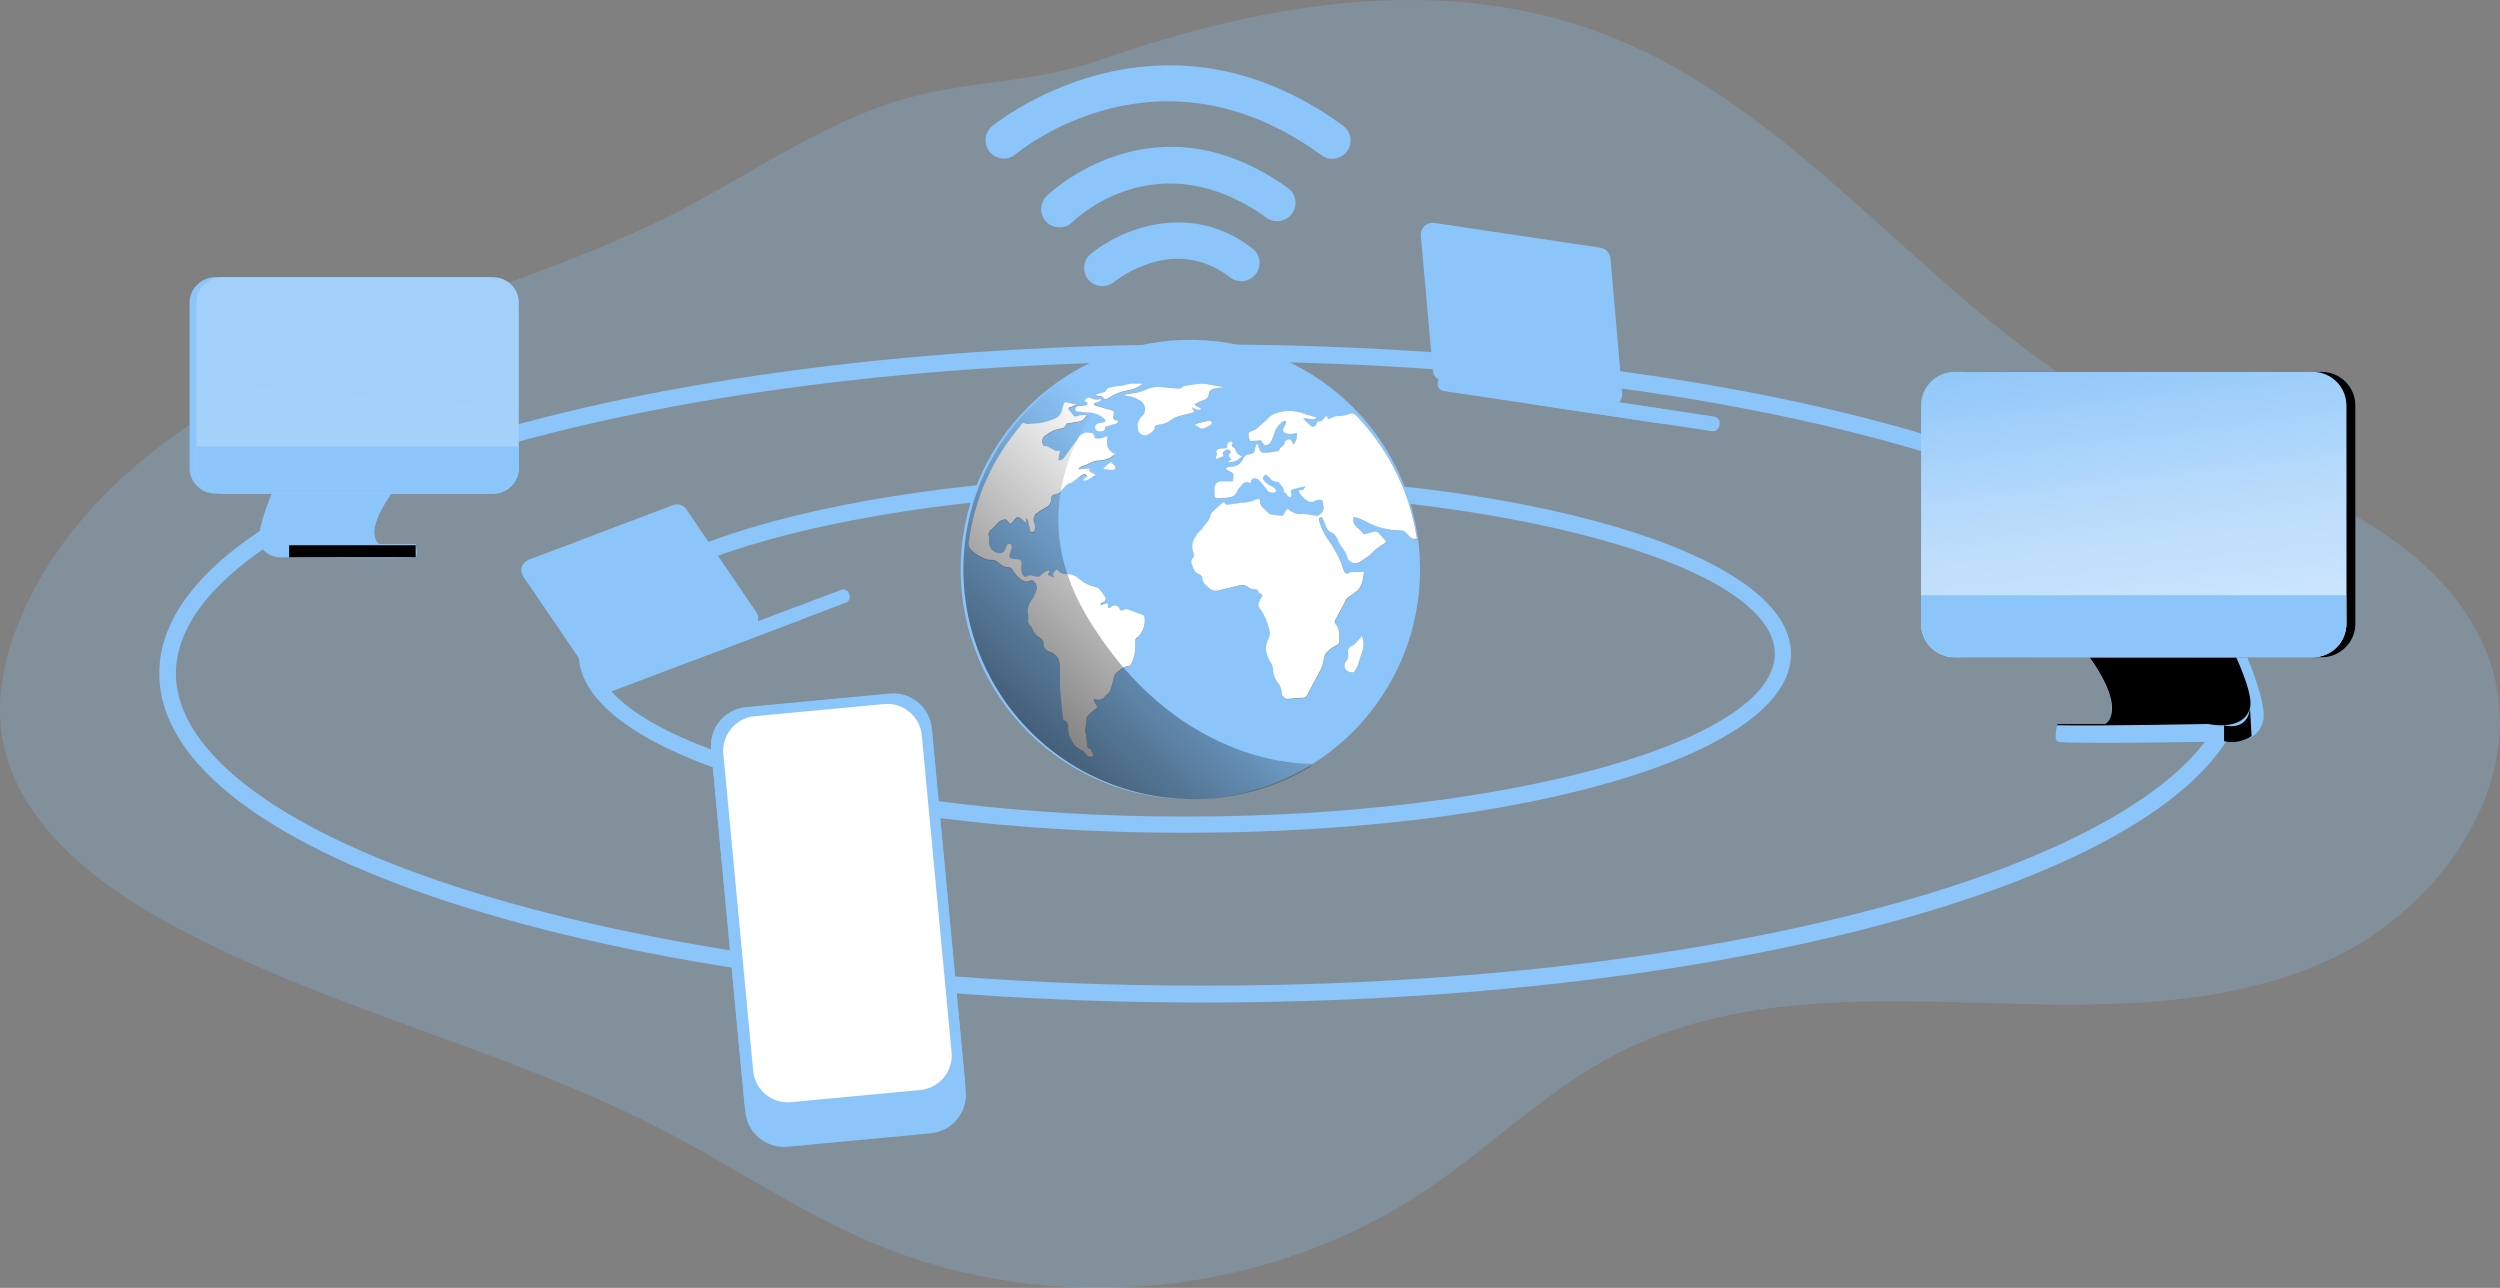 <svg width="561" height="289" viewBox="0 0 561 289" fill="none" xmlns="http://www.w3.org/2000/svg">
<rect x="0" y="0" width="561" height="289" fill="#808080" stroke="none"/>
<g clip-path="url(#clip0_1094_1396)">
<path opacity="0.24" d="M153.14 46.981C126.481 60.813 96.964 68.258 69.54 80.52C42.116 92.782 15.617 111.631 4.267 139.549C1.127 147.209 -0.751 155.648 0.282 163.925C2.63 182.707 18.918 196.418 35.34 205.742C71.19 226.12 112.635 234.76 149.209 253.824C164.974 262.047 179.786 272.176 196.168 279.058C236.124 295.841 284.411 291.133 320.328 266.837C334.792 257.07 347.323 244.419 362.819 236.424C386.97 223.96 415.508 224.188 442.704 224.993C469.9 225.798 498.263 226.67 522.963 215.254C547.664 203.837 567.065 175.892 559.189 149.839C554.278 133.552 540.07 121.666 524.962 113.818C509.855 105.97 493.299 101.247 478.164 93.466C434.6 71.035 405.579 24.966 359.774 7.606C322.998 -6.427 282.613 0.992 246.522 13.549C231.254 18.916 216.186 17.95 200.905 22.806C183.892 28.199 168.878 38.73 153.14 46.981Z" fill="#8CC5F9"/>
<path d="M265.882 186.88C189.594 186.88 129.849 169.238 129.849 146.714C129.849 124.189 189.594 106.561 265.882 106.561C342.171 106.561 401.903 124.202 401.903 146.714C401.903 169.225 342.157 186.88 265.882 186.88ZM265.882 110.196C194.115 110.196 133.485 126.926 133.485 146.714C133.485 166.502 194.115 183.244 265.882 183.244C337.649 183.244 398.267 166.515 398.267 146.714C398.267 126.912 337.622 110.196 265.882 110.196Z" fill="#8CC5F9"/>
<path d="M270.042 224.967C207.774 224.967 149.196 217.454 105.108 203.811C60.349 189.952 35.743 171.251 35.743 151.127C35.743 131.004 60.389 112.302 105.148 98.444C149.236 84.814 207.814 77.288 270.082 77.288C332.35 77.288 390.941 84.814 435.015 98.444C479.788 112.302 504.434 131.017 504.434 151.127C504.434 171.237 479.788 189.952 435.015 203.811C390.901 217.454 332.323 224.967 270.042 224.967ZM270.042 81.071C208.136 81.071 149.96 88.53 106.235 102.066C63.811 115.187 39.472 133.07 39.472 151.127C39.472 169.185 63.811 187.068 106.235 200.202C149.96 213.738 208.203 221.184 270.042 221.184C331.88 221.184 390.136 213.738 433.862 200.202C476.286 187.068 500.611 169.185 500.611 151.127C500.611 133.07 476.286 115.187 433.862 102.066C390.136 88.57 331.96 81.071 270.042 81.071Z" fill="#8CC5F9"/>
<path d="M267.747 76.255C260.91 76.171 254.125 77.448 247.786 80.012C241.447 82.576 235.682 86.375 230.826 91.189C225.97 96.002 222.121 101.733 219.501 108.049C216.882 114.364 215.545 121.138 215.569 127.975C215.593 134.812 216.978 141.576 219.641 147.873C222.305 154.169 226.195 159.874 231.084 164.653C235.974 169.432 241.766 173.19 248.122 175.71C254.479 178.229 261.273 179.459 268.11 179.327C281.638 179.066 294.521 173.498 303.979 163.823C313.437 154.148 318.712 141.142 318.664 127.613C318.617 114.083 313.251 101.115 303.725 91.507C294.199 81.898 281.277 76.42 267.747 76.255ZM275.395 99.987C275.379 99.843 275.407 99.698 275.475 99.571C275.623 99.356 275.784 99.075 275.999 99.021C276.213 98.967 276.441 99.195 276.737 99.343C276.186 99.893 276.428 100.202 276.898 100.443C277.011 100.497 277.108 100.58 277.179 100.684C277.303 101.063 277.474 101.423 277.689 101.758C278.009 102.016 278.366 102.225 278.749 102.375C278.439 102.659 278.107 102.919 277.756 103.153C277.417 103.359 277.052 103.517 276.669 103.623C276.357 103.656 276.042 103.656 275.73 103.623C275.736 103.565 275.736 103.506 275.73 103.448L276.374 103.046C276.146 102.764 275.811 102.522 275.784 102.254C275.757 101.986 276.066 101.718 276.254 101.409C275.958 100.926 275.529 100.711 275.22 100.913C274.308 101.53 274.241 101.691 274.657 102.348C274.067 102.576 273.49 102.804 272.886 103.019C272.752 102.388 273.476 101.838 272.886 101.275C273.008 101.069 273.183 100.899 273.393 100.783C273.603 100.668 273.84 100.61 274.08 100.617H274.778C275.153 100.644 275.449 100.47 275.395 99.987ZM260.636 86.853C261.844 87.027 263.051 87.108 264.259 87.202C264.479 87.244 264.706 87.23 264.919 87.162C265.132 87.094 265.325 86.974 265.48 86.813C265.614 86.638 265.936 86.612 266.177 86.571C267.117 86.424 268.069 86.249 269.008 86.155C269.507 86.088 270.012 86.088 270.511 86.155C271.665 86.33 272.819 86.558 273.959 86.772C274.148 86.797 274.325 86.877 274.469 87.001C274 87.001 273.503 87.001 273.034 87.108C272.728 87.13 272.429 87.203 272.148 87.323C271.719 87.537 271.316 87.765 271.289 88.409C271.296 88.723 271.192 89.029 270.996 89.274C270.799 89.519 270.524 89.688 270.216 89.751C269.584 89.979 268.97 90.252 268.378 90.569C268.069 90.717 268.069 90.891 268.378 91.066C268.686 91.24 269.25 91.535 269.72 91.817C268.982 92.099 268.982 92.099 267.452 91.387C267.667 91.763 267.881 92.112 268.11 92.474C267.13 92.729 266.11 93.024 265.091 93.252C264.143 93.414 263.257 93.832 262.528 94.46C261.786 94.981 260.911 95.278 260.006 95.318C259.536 95.412 259.147 95.493 259.147 96.123C259.147 96.351 258.932 96.62 258.745 96.807C258.493 97.041 258.213 97.244 257.913 97.411C257.67 97.586 257.383 97.689 257.085 97.71C256.786 97.731 256.488 97.668 256.223 97.528C255.959 97.389 255.738 97.179 255.586 96.921C255.434 96.663 255.357 96.368 255.363 96.07C255.324 95.744 255.324 95.415 255.363 95.09C255.469 94.702 255.622 94.328 255.82 93.977C255.926 93.834 256.047 93.704 256.182 93.588C256.493 93.333 256.73 92.999 256.87 92.623C257.009 92.246 257.046 91.838 256.976 91.442C256.907 91.047 256.733 90.676 256.473 90.37C256.213 90.063 255.877 89.831 255.498 89.697C254.768 89.261 253.954 88.987 253.109 88.892C252.822 88.807 252.55 88.675 252.304 88.503C253.445 88.315 254.545 88.168 255.618 87.966C256.076 87.832 256.525 87.666 256.96 87.47C258.106 86.949 259.369 86.736 260.623 86.853H260.636ZM271.92 94.661C271.919 94.793 271.889 94.923 271.831 95.041C271.773 95.16 271.689 95.264 271.584 95.345C271.157 95.606 270.708 95.83 270.243 96.016C270.033 96.124 269.792 96.156 269.561 96.104C269.33 96.053 269.125 95.922 268.982 95.734C268.834 95.56 268.525 95.506 268.297 95.399C268.293 95.336 268.293 95.273 268.297 95.211C268.516 95.106 268.74 95.012 268.968 94.929C269.706 94.728 270.417 94.54 271.142 94.366C271.37 94.285 271.786 94.285 271.88 94.661H271.92ZM246.253 88.463C246.589 88.356 246.938 88.288 247.3 88.195C247.662 88.101 248.118 88.02 248.279 87.497C248.33 87.39 248.403 87.296 248.493 87.219C248.583 87.143 248.689 87.087 248.803 87.054L249.312 86.96C249.849 86.853 250.399 86.759 250.949 86.678C251.402 86.66 251.851 86.597 252.291 86.491C253.086 86.186 253.937 86.058 254.787 86.115C255.05 86.128 255.314 86.128 255.578 86.115H256.343C256.336 86.177 256.336 86.24 256.343 86.303C255.43 87.013 254.348 87.475 253.203 87.644C251.621 87.906 250.112 88.501 248.776 89.388C248.346 89.657 247.917 89.871 247.595 89.228C247.595 89.107 247.3 89.04 247.112 89.013C246.696 88.974 246.283 88.902 245.878 88.798C245.983 88.67 246.104 88.558 246.24 88.463H246.253ZM243.57 89.939C243.57 89.939 243.49 89.939 243.422 89.858C243.825 89.187 244.254 88.986 244.939 89.308C245.264 89.473 245.619 89.572 245.982 89.599C246.346 89.627 246.712 89.583 247.058 89.469C247.097 89.501 247.133 89.537 247.166 89.576C247.058 89.724 246.991 89.939 246.857 89.992C246.723 90.046 246.173 90.153 245.824 90.274C245.746 90.306 245.677 90.355 245.621 90.418C245.565 90.481 245.525 90.555 245.502 90.636C245.502 90.717 245.663 90.918 245.784 90.958L246.24 91.079L249.836 92.099C249.893 92.134 249.943 92.181 249.982 92.237C250.021 92.292 250.049 92.354 250.064 92.421C250.056 92.602 250.029 92.781 249.983 92.957C249.769 93.91 249.983 94.299 251.016 94.299C251.026 94.466 250.973 94.63 250.869 94.761C250.766 94.892 250.617 94.98 250.453 95.01C249.809 95.171 249.111 95.385 248.548 95.587C248.239 95.68 247.931 95.774 248.024 96.204C248.016 96.307 247.968 96.403 247.89 96.472C247.621 96.668 247.297 96.774 246.964 96.774C246.632 96.774 246.308 96.668 246.039 96.472C245.926 96.347 245.848 96.195 245.815 96.03C245.781 95.865 245.792 95.694 245.847 95.535C245.902 95.376 245.998 95.235 246.126 95.126C246.254 95.017 246.41 94.944 246.575 94.916C246.951 94.822 247.354 94.795 247.743 94.688C247.919 94.65 248.073 94.544 248.172 94.392C248.172 94.299 248.051 94.071 247.931 93.95C247.187 93.25 246.254 92.783 245.247 92.608C244.952 92.608 244.63 92.528 244.321 92.501C243.597 92.501 242.859 92.38 242.121 92.3C241.812 92.3 241.423 92.3 241.396 91.83C241.378 91.732 241.382 91.631 241.408 91.535C241.435 91.438 241.483 91.349 241.549 91.274C241.615 91.199 241.697 91.14 241.789 91.102C241.881 91.063 241.981 91.046 242.081 91.052C242.571 91.037 243.06 90.987 243.543 90.904C243.758 90.904 244.066 90.717 244.093 90.569C244.107 90.167 243.892 89.912 243.516 89.912L243.57 89.939ZM249.943 104.186C250.131 104.401 250.466 104.736 250.413 104.91C250.368 105.095 250.254 105.255 250.094 105.358C249.934 105.46 249.74 105.497 249.554 105.46C248.9 105.375 248.241 105.326 247.582 105.313C248.147 104.49 248.953 103.861 249.889 103.515L249.42 103.931C249.59 103.989 249.748 104.075 249.889 104.186H249.943ZM251.754 150.108C251.225 150.451 250.739 150.857 250.305 151.315C250.055 151.725 249.891 152.182 249.822 152.657C249.632 153.514 249.395 154.361 249.111 155.192C248.91 155.662 248.333 155.97 247.971 156.4C247.697 156.766 247.297 157.018 246.849 157.107C246.401 157.196 245.935 157.116 245.542 156.883C245.341 157.46 245.73 157.835 245.972 158.224C246.32 158.855 246.32 158.855 245.717 159.271C245.184 159.691 244.674 160.139 244.187 160.612C244.005 160.779 243.873 160.992 243.804 161.228C243.736 161.465 243.734 161.716 243.798 161.954C243.797 162.407 243.738 162.857 243.624 163.295C243.56 163.518 243.529 163.748 243.53 163.98C243.53 164.422 243.718 164.852 243.771 165.321C243.865 166.059 243.919 166.824 243.986 167.575C243.986 167.857 244.093 168.031 244.429 168.058C244.512 168.078 244.59 168.116 244.657 168.169C244.724 168.223 244.779 168.29 244.818 168.366C245.019 168.796 245.193 169.225 245.368 169.708C245.253 169.799 245.121 169.866 244.979 169.905C244.837 169.944 244.689 169.953 244.544 169.933C244.398 169.913 244.259 169.864 244.133 169.788C244.007 169.713 243.898 169.612 243.812 169.493C243.538 168.98 243.091 168.581 242.55 168.366C241.668 167.985 240.956 167.293 240.551 166.421C239.958 165.564 239.657 164.538 239.693 163.497C239.778 163.14 239.729 162.764 239.556 162.44C239.383 162.116 239.098 161.867 238.753 161.739C238.606 161.739 238.512 161.417 238.485 161.229C238.405 160.505 238.364 159.754 238.297 159.029C238.15 157.46 237.962 155.903 237.868 154.347C237.868 153.18 237.868 151.999 237.868 150.832C237.868 150.296 237.868 149.772 237.868 149.263C237.813 148.582 237.555 147.934 237.127 147.403C236.698 146.872 236.12 146.482 235.466 146.284C235.113 146.22 234.796 146.029 234.574 145.747C234.352 145.466 234.24 145.113 234.259 144.755C234.27 144.436 234.189 144.12 234.025 143.846C233.86 143.572 233.62 143.352 233.333 143.212C232.553 142.781 231.963 142.072 231.683 141.227C231.577 140.972 231.416 140.743 231.213 140.556C231.005 140.358 230.852 140.109 230.77 139.833C230.687 139.558 230.678 139.266 230.743 138.986C230.763 138.6 230.736 138.212 230.663 137.832C230.608 137.577 230.586 137.315 230.596 137.054C230.702 136.301 230.977 135.581 231.401 134.948C231.862 134.269 232.245 133.54 232.541 132.775C232.709 132.362 232.733 131.904 232.609 131.476C232.484 131.047 232.22 130.673 231.857 130.414C231.734 130.361 231.602 130.334 231.468 130.334C231.334 130.334 231.202 130.361 231.079 130.414C230.837 130.575 230.549 130.652 230.258 130.636C229.968 130.619 229.691 130.508 229.469 130.32C228.506 129.712 227.715 128.867 227.175 127.865C227.081 127.723 226.944 127.615 226.786 127.556C226.55 127.463 226.301 127.409 226.048 127.395C225.37 127.346 224.739 127.033 224.29 126.523C224.022 126.24 223.693 126.023 223.328 125.888C222.962 125.753 222.571 125.704 222.184 125.745C222.078 125.772 221.967 125.772 221.862 125.745C220.296 125.341 218.871 124.515 217.743 123.357C217.576 123.133 217.458 122.876 217.398 122.603C217.338 122.33 217.336 122.047 217.394 121.774C217.797 118.635 218.507 115.544 219.514 112.544C221.031 107.925 223.219 103.554 226.007 99.571C227.04 98.082 228.235 96.673 229.362 95.238C229.523 95.023 229.697 94.916 229.938 95.09C230.106 95.192 230.292 95.258 230.486 95.286C230.679 95.314 230.877 95.302 231.066 95.251C231.991 95.144 232.93 95.184 233.829 94.996C234.914 94.765 235.974 94.433 236.996 94.004C237.375 93.789 237.699 93.489 237.943 93.129C238.188 92.768 238.346 92.356 238.405 91.924C238.467 91.683 238.548 91.441 238.646 91.2C238.914 90.314 238.914 90.314 239.813 90.515C240.457 90.676 241.155 90.824 241.692 90.945C241.168 91.132 240.618 91.307 240.095 91.522C239.572 91.736 239.733 91.857 239.961 92.112C240.189 92.367 240.672 93.011 241.048 93.454C241.168 93.561 241.437 93.655 241.531 93.601C242.288 93.3 243.108 93.189 243.919 93.279C243.71 93.636 243.463 93.969 243.181 94.272C242.891 94.495 242.55 94.643 242.188 94.701C241.262 94.889 240.31 95.01 239.371 95.157C239.316 95.472 239.151 95.757 238.905 95.962C238.659 96.166 238.348 96.275 238.029 96.271C236.813 96.473 235.674 96.996 234.728 97.787C234.391 97.97 234.134 98.272 234.008 98.634C233.881 98.996 233.894 99.392 234.044 99.745C234.138 100.041 234.232 100.43 234.715 100.175C234.782 100.175 234.943 100.175 235.05 100.269C235.506 100.51 235.936 100.765 236.392 100.993C236.848 101.221 237.143 101.463 237.64 101.288C237.747 101.288 237.895 101.288 237.895 101.288C237.774 102.039 237.653 102.71 237.519 103.462C237.782 103.476 238.043 103.421 238.279 103.304C238.514 103.186 238.714 103.009 238.861 102.791C239.733 101.449 240.659 100.295 241.544 99.061C241.687 98.888 241.817 98.704 241.933 98.511C242.179 98.037 242.577 97.659 243.064 97.437C243.55 97.216 244.097 97.164 244.617 97.29C245.234 97.384 245.65 97.518 245.596 98.256C245.596 98.364 245.891 98.551 246.052 98.578C246.873 98.639 247.692 98.447 248.4 98.028C248.444 98.141 248.475 98.258 248.494 98.377C248.514 98.537 248.514 98.7 248.494 98.86C248.333 99.467 248.398 100.112 248.677 100.675C248.955 101.237 249.429 101.679 250.01 101.919L250.252 102.039C249.36 102.889 248.194 103.394 246.964 103.462C246.112 103.457 245.274 103.679 244.536 104.105C243.919 104.393 243.283 104.635 242.631 104.83C242.401 104.968 242.193 105.14 242.014 105.34L242.094 105.501L244.523 105.286C244.429 105.876 244.523 106.225 245.153 106.279C245.381 106.279 245.583 106.628 245.878 106.869C244.845 107.07 244.308 108.211 242.98 107.942L244.026 106.976C243.543 106.426 243.409 106.373 242.765 106.789C242.121 107.205 241.544 107.687 240.927 108.13C240.766 108.251 240.618 108.439 240.444 108.466C239.371 108.667 238.847 109.552 238.15 110.25L238.002 110.397C237.866 110.579 237.693 110.729 237.494 110.838C237.295 110.947 237.074 111.012 236.848 111.028C236.636 111.027 236.431 111.103 236.271 111.243C236.082 111.409 235.958 111.637 235.922 111.887C235.963 112.338 235.864 112.792 235.638 113.185C235.413 113.579 235.072 113.893 234.661 114.087C233.917 114.471 233.207 114.92 232.541 115.428C232.258 115.719 232.068 116.087 231.994 116.485C231.92 116.884 231.966 117.296 232.125 117.669C232.251 117.928 232.317 118.212 232.317 118.5C232.317 118.789 232.251 119.073 232.125 119.332C232.125 119.466 231.763 119.574 231.562 119.574C231.361 119.574 231.226 119.386 231.186 119.238C231.025 118.568 230.904 117.897 230.743 117.199C230.651 116.972 230.534 116.756 230.395 116.555H230.26C230.26 116.81 230.26 117.065 230.26 117.32C230.226 117.367 230.18 117.404 230.126 117.427C229.938 117.226 229.777 117.025 229.59 116.85C229.334 116.611 229.05 116.403 228.744 116.233C228.587 116.158 228.407 116.146 228.242 116.202C228.077 116.257 227.939 116.374 227.859 116.528C227.523 116.958 227.148 117.36 226.812 117.749C226.537 117.41 226.241 117.087 225.927 116.783C225.861 116.728 225.783 116.688 225.699 116.667C225.616 116.646 225.528 116.644 225.444 116.663C224.791 116.764 224.198 117.104 223.78 117.615C223.345 118.144 222.86 118.629 222.331 119.064C222.096 119.232 221.93 119.48 221.866 119.762C221.802 120.044 221.843 120.34 221.982 120.593C222.044 120.822 222.044 121.062 221.982 121.291C221.862 121.919 221.983 122.569 222.321 123.111C222.659 123.653 223.19 124.048 223.807 124.216C224.134 124.327 224.489 124.32 224.811 124.195C225.132 124.069 225.399 123.834 225.565 123.531C225.699 123.236 225.793 122.928 225.927 122.633C225.953 122.544 225.998 122.462 226.058 122.393C226.119 122.323 226.194 122.267 226.278 122.229C226.362 122.191 226.453 122.171 226.545 122.172C226.637 122.172 226.728 122.192 226.812 122.23C226.917 122.336 226.996 122.466 227.043 122.608C227.089 122.75 227.102 122.901 227.081 123.048C226.965 123.555 226.812 124.053 226.625 124.538C226.45 125.101 226.625 125.342 227.148 125.477C227.671 125.611 228.006 125.611 228.489 125.664C228.607 125.657 228.724 125.677 228.833 125.723C228.941 125.77 229.037 125.841 229.112 125.931C229.188 126.021 229.242 126.127 229.269 126.242C229.295 126.356 229.295 126.476 229.268 126.59C229.207 127.224 229.207 127.862 229.268 128.495C229.369 128.863 229.569 129.197 229.845 129.461C229.945 129.524 230.061 129.558 230.18 129.558C230.299 129.558 230.415 129.524 230.515 129.461C230.712 129.332 230.937 129.253 231.171 129.232C231.405 129.211 231.641 129.248 231.857 129.34C232.018 129.407 232.206 129.448 232.367 129.501C233.145 129.689 233.346 129.501 233.883 128.978C234.225 128.647 234.619 128.375 235.05 128.173C235.117 128.153 235.187 128.153 235.254 128.172C235.32 128.191 235.38 128.229 235.426 128.281C235.459 128.335 235.477 128.398 235.477 128.462C235.477 128.525 235.459 128.588 235.426 128.643C234.997 129.018 235.225 129.206 235.6 129.367L236.513 129.756C235.922 128.804 236.701 128.482 237.049 127.905C237.184 128.012 237.331 128.079 237.452 128.187C237.699 128.463 238.007 128.678 238.352 128.815C238.696 128.953 239.068 129.008 239.438 128.978H239.545C240.547 128.989 241.507 129.383 242.228 130.078C243.239 130.952 244.452 131.561 245.757 131.849C246.038 131.897 246.304 132.008 246.536 132.173C246.768 132.338 246.96 132.553 247.099 132.802C247.34 133.204 247.649 133.566 247.89 133.955C248.279 134.572 248.159 135.002 247.515 135.297L246.897 135.605C247.058 135.914 247.26 136.008 247.555 135.834C247.774 135.709 248.008 135.614 248.253 135.552C248.427 135.552 248.615 135.699 248.762 135.82C248.91 135.941 248.682 136.035 248.642 136.155C248.601 136.276 248.561 136.451 248.642 136.464C248.753 136.536 248.885 136.569 249.017 136.558C249.126 136.545 249.227 136.493 249.299 136.41C249.406 136.29 249.537 136.194 249.684 136.128C249.831 136.062 249.99 136.028 250.151 136.028C250.312 136.028 250.471 136.062 250.618 136.128C250.765 136.194 250.896 136.29 251.003 136.41C251.07 136.477 251.204 136.518 251.204 136.571C251.285 137.47 251.888 137.108 252.278 136.96C252.466 136.888 252.667 136.857 252.868 136.868C253.07 136.88 253.266 136.934 253.445 137.027C254.371 137.43 255.35 137.752 256.329 138.101C256.473 138.138 256.6 138.222 256.692 138.338C256.784 138.454 256.835 138.597 256.839 138.745C256.942 139.502 256.875 140.274 256.643 141.002C256.411 141.731 256.02 142.399 255.498 142.957C255.422 143.059 255.32 143.137 255.202 143.185C254.773 143.373 254.746 143.722 254.733 144.111C254.738 145.11 254.688 146.109 254.585 147.103C254.458 147.715 254.246 148.307 253.955 148.86C253.74 149.316 253.525 149.786 252.801 149.665C252.573 149.664 252.35 149.74 252.17 149.88C251.996 149.92 251.862 150.027 251.754 150.108ZM305.771 146.083C305.368 147.076 305.127 148.149 304.791 149.169C304.682 149.473 304.533 149.761 304.348 150.027C303.852 150.98 303.852 150.98 302.819 150.792C302.423 150.657 302.096 150.372 301.91 149.997C301.724 149.623 301.694 149.19 301.826 148.793C302.099 148.459 302.324 148.088 302.497 147.693C302.597 147.251 302.597 146.793 302.497 146.351C302.48 146.045 302.558 145.741 302.722 145.481C302.885 145.221 303.125 145.019 303.409 144.902C303.56 144.884 303.701 144.819 303.812 144.715C304.322 144.205 304.845 143.668 305.328 143.132C305.441 142.963 305.535 142.783 305.61 142.595C306.072 143.704 306.119 144.942 305.744 146.083H305.771ZM315.552 119.547C315.404 119.358 315.21 119.21 314.99 119.117C314.769 119.023 314.529 118.986 314.29 119.01C312.631 119.108 310.97 118.847 309.42 118.246C308.307 117.962 307.243 117.509 306.267 116.904C305.469 116.483 304.608 116.193 303.718 116.045C303.768 116.184 303.8 116.328 303.812 116.475C303.611 117.709 304.536 118.286 305.247 118.997C305.556 119.292 305.851 119.601 306.187 119.963L308.32 119.386C308.57 119.306 308.839 119.314 309.084 119.409C309.328 119.504 309.532 119.681 309.662 119.909C310.031 120.351 310.43 120.768 310.856 121.157C311.231 121.573 311.137 121.68 310.708 122.002C309.539 122.656 308.484 123.494 307.582 124.484C307.479 124.631 307.347 124.754 307.193 124.846C306.509 125.289 305.851 125.705 305.14 126.188C304.905 126.321 304.643 126.403 304.373 126.426C304.103 126.449 303.831 126.413 303.576 126.322C303.321 126.23 303.089 126.084 302.896 125.894C302.703 125.704 302.553 125.475 302.457 125.222C302.156 124.232 301.648 123.318 300.967 122.539C300.632 122.045 300.366 121.508 300.176 120.942C299.896 120.354 299.422 119.88 298.834 119.601C298.564 119.501 298.32 119.34 298.122 119.131C297.924 118.921 297.778 118.669 297.694 118.393C297.425 117.628 297.036 116.877 296.714 116.112C295.95 116.434 295.95 116.434 296.164 117.186C296.539 118.483 297.105 119.717 297.841 120.848C299.128 122.596 300.209 124.487 301.061 126.483C301.249 127.019 301.383 127.596 301.598 128.12C301.92 128.911 302.282 129.005 303.02 128.576C303.096 128.521 303.183 128.484 303.275 128.468H306.173C306.062 129.246 305.905 130.017 305.704 130.776C305.534 131.418 305.222 132.014 304.791 132.52C304.122 133.09 303.409 133.605 302.658 134.063C302.468 134.183 302.311 134.349 302.202 134.546C301.37 136.075 300.578 137.604 299.76 139.12C299.545 139.509 299.478 139.818 299.76 140.14C300.9 141.361 300.565 142.823 300.578 144.312C300.578 144.473 300.323 144.674 300.136 144.782C299.209 145.192 298.381 145.796 297.707 146.553C297.442 146.881 297.258 147.267 297.17 147.68C297.012 148.911 296.616 150.101 296.003 151.181C295.077 152.751 294.259 154.401 293.414 156.011C293.346 156.188 293.229 156.343 293.077 156.457C292.925 156.571 292.744 156.639 292.555 156.655L290.073 156.802C289.711 156.802 289.362 156.91 289 156.936C288.834 156.949 288.669 156.907 288.53 156.816C288.235 156.588 287.98 156.306 287.752 156.105C287.766 155.276 287.552 154.459 287.135 153.743C286.976 153.484 286.796 153.237 286.598 153.006C286.049 152.218 285.754 151.282 285.753 150.322C285.707 149.793 285.547 149.281 285.283 148.82C284.666 147.882 284.28 146.81 284.156 145.694C284.16 145.066 284.273 144.444 284.492 143.856C284.571 143.603 284.679 143.36 284.814 143.132C285.066 142.628 285.114 142.047 284.948 141.508C284.551 139.652 283.764 137.9 282.64 136.37C282.522 136.166 282.46 135.935 282.46 135.699C282.46 135.464 282.522 135.233 282.64 135.029C282.814 134.674 283.007 134.329 283.217 133.996C283.418 133.7 283.405 133.459 283.043 133.325C282.867 133.274 282.709 133.175 282.586 133.041C282.463 132.906 282.38 132.739 282.345 132.56C282.345 132.453 282.036 132.292 281.889 132.305C281.529 132.344 281.166 132.301 280.827 132.177C280.487 132.054 280.18 131.855 279.93 131.594C279.675 131.339 279.111 131.339 278.669 131.312C278.348 131.33 278.032 131.393 277.729 131.5L273.315 132.56C272.96 132.641 272.59 132.625 272.243 132.514C271.896 132.403 271.585 132.201 271.343 131.93C271.213 131.786 271.069 131.655 270.914 131.54C270.596 131.351 270.331 131.085 270.143 130.766C269.955 130.447 269.851 130.086 269.84 129.716C269.813 129.555 269.748 129.402 269.65 129.272C269.552 129.141 269.424 129.036 269.277 128.965C267.935 128.535 267.747 127.328 267.385 126.282C267.362 126.118 267.373 125.952 267.416 125.792C267.46 125.633 267.536 125.485 267.64 125.356C267.809 125.205 267.925 125.003 267.971 124.781C268.017 124.559 267.99 124.328 267.895 124.122C267.65 123.574 267.548 122.973 267.597 122.375C267.647 121.777 267.846 121.201 268.177 120.701C268.514 119.959 269.036 119.317 269.693 118.836C269.948 118.661 270.015 118.219 270.256 118.018C270.995 117.333 271.517 116.447 271.759 115.469C271.967 115.07 272.26 114.722 272.618 114.449C273.154 113.939 273.731 113.47 274.268 112.96C274.563 112.691 274.764 112.665 274.979 113.04C275.029 113.113 275.095 113.174 275.171 113.218C275.248 113.262 275.334 113.289 275.422 113.295L277.864 112.973C278.101 112.905 278.343 112.855 278.588 112.826C279.766 112.852 280.934 112.599 281.996 112.088C282.242 111.995 282.514 111.995 282.761 112.088C282.841 112.088 282.841 112.45 282.828 112.651C282.834 112.929 282.903 113.202 283.031 113.448C283.159 113.695 283.342 113.909 283.566 114.073L284.76 115.227C284.84 115.294 284.934 115.401 285.028 115.415C285.833 115.549 286.652 115.697 287.483 115.764C287.886 115.764 288.154 115.616 288.288 115.12C288.423 114.623 288.839 114.462 289.12 114.14C289.115 114.198 289.115 114.257 289.12 114.315C289.289 114.493 289.478 114.651 289.684 114.784C290.108 115.025 290.558 115.219 291.026 115.361C291.377 115.415 291.734 115.415 292.085 115.361C292.286 115.341 292.488 115.341 292.689 115.361C293.548 115.482 294.393 115.589 295.252 115.764C295.389 115.795 295.533 115.789 295.667 115.747C295.802 115.704 295.922 115.627 296.017 115.522C296.39 115.33 296.684 115.012 296.846 114.624C297.008 114.236 297.028 113.804 296.902 113.403C296.819 113.04 296.761 112.673 296.728 112.302C296.46 112.201 296.173 112.161 295.887 112.184C295.602 112.207 295.325 112.293 295.077 112.437C294.781 112.632 294.428 112.72 294.074 112.689C293.721 112.657 293.389 112.507 293.132 112.262C292.28 111.738 291.653 110.916 291.374 109.955C292.206 110.371 292.542 109.861 292.931 109.123C291.898 109.364 290.972 109.552 290.06 109.807C289.968 109.828 289.883 109.871 289.812 109.932C289.741 109.993 289.686 110.071 289.652 110.158C289.617 110.245 289.605 110.339 289.615 110.433C289.625 110.526 289.658 110.615 289.711 110.693C289.779 110.796 289.811 110.918 289.805 111.041C289.769 111.25 289.705 111.453 289.617 111.645C289.362 111.538 288.986 111.498 288.879 111.283C288.771 111.068 288.624 110.599 288.195 110.465C288.163 110.45 288.135 110.427 288.114 110.399C288.093 110.371 288.079 110.338 288.074 110.304C288.154 109.431 287.39 108.962 287.027 108.372C286.949 108.291 286.855 108.227 286.751 108.183C286.647 108.14 286.536 108.117 286.424 108.117C286.142 108.12 285.865 108.054 285.614 107.925C285.364 107.797 285.149 107.609 284.988 107.379C284.859 107.181 284.696 107.008 284.505 106.869C284.223 106.654 283.874 106.507 283.606 106.869C283.532 106.932 283.473 107.01 283.433 107.098C283.392 107.186 283.371 107.282 283.371 107.379C283.371 107.476 283.392 107.572 283.433 107.66C283.473 107.748 283.532 107.826 283.606 107.889C284.102 108.477 284.733 108.937 285.444 109.23C285.665 109.328 285.863 109.471 286.027 109.648C286.191 109.826 286.317 110.035 286.397 110.263C286.22 110.406 286.012 110.505 285.791 110.553C285.569 110.602 285.339 110.598 285.119 110.542C284.899 110.486 284.695 110.379 284.523 110.231C284.351 110.082 284.217 109.896 284.129 109.686C283.955 109.431 283.758 109.193 283.539 108.975C283.2 108.528 282.828 108.106 282.425 107.714C281.875 107.218 280.802 107.178 280.681 108.13C280.663 108.231 280.637 108.33 280.601 108.425L280.238 108.318C279.929 108.199 279.586 108.199 279.276 108.318C278.966 108.437 278.712 108.666 278.561 108.962C278.427 109.163 278.226 109.338 278.078 109.525C277.926 109.67 277.803 109.843 277.716 110.035C277.625 110.423 277.425 110.777 277.14 111.055C276.855 111.333 276.496 111.524 276.106 111.605C275.087 111.778 274.054 111.863 273.02 111.86C272.913 111.831 272.815 111.775 272.735 111.697C272.655 111.62 272.596 111.523 272.564 111.417C272.477 110.704 272.477 109.983 272.564 109.271C272.641 108.912 272.845 108.594 273.138 108.374C273.432 108.155 273.795 108.049 274.161 108.077H276.334C276.602 108.077 276.777 107.996 276.75 107.661C276.737 107.536 276.737 107.41 276.75 107.285C276.898 106.426 276.857 106.332 276.079 105.876C275.851 105.742 275.596 105.648 275.368 105.514C275.14 105.38 275.113 105.313 275.127 105.219C275.141 105.152 275.171 105.09 275.216 105.038C275.26 104.987 275.317 104.947 275.381 104.924C275.652 104.841 275.931 104.792 276.213 104.776C276.777 104.789 277.332 104.636 277.81 104.335C278.287 104.035 278.665 103.6 278.897 103.086C279.007 102.789 279.199 102.529 279.451 102.337C279.702 102.145 280.003 102.028 280.319 101.999C281.352 101.838 281.54 101.57 281.661 100.51C281.727 100.237 281.821 99.972 281.942 99.719H282.157C282.336 100.077 282.484 100.449 282.6 100.832C282.629 101.03 282.719 101.213 282.859 101.355C282.999 101.497 283.181 101.591 283.378 101.624C283.771 101.657 284.166 101.657 284.559 101.624C285.243 101.53 285.9 101.396 286.585 101.302C286.826 101.302 286.974 101.302 287.054 100.939C287.135 100.577 287.457 100.456 287.685 100.228C287.913 100 288.221 99.893 288.235 99.464C288.305 99.228 288.448 99.021 288.644 98.872C288.839 98.722 289.076 98.638 289.322 98.632C289.54 98.681 289.732 98.81 289.858 98.994C289.99 99.246 290.093 99.511 290.167 99.786C290.519 99.468 290.778 99.06 290.915 98.606C291.052 98.152 291.062 97.669 290.945 97.21C290.673 97.291 290.395 97.349 290.113 97.384C289.721 97.438 289.324 97.438 288.933 97.384C287.805 97.143 287.591 96.62 288.235 95.68C288.45 95.345 288.691 94.674 288.584 94.607C288.154 94.285 287.765 94.688 287.47 94.956C286.738 95.547 286.205 96.347 285.941 97.25C285.734 98.046 285.408 98.805 284.975 99.504C284.8 99.799 284.237 99.92 283.834 99.974C283.687 99.974 283.445 99.651 283.284 99.437C283.13 99.205 282.991 98.963 282.868 98.712C282.862 98.77 282.862 98.829 282.868 98.887L280.48 99.007C280.44 98.898 280.408 98.786 280.386 98.672C280.037 96.955 279.876 97.183 281.54 96.526C282.048 96.245 282.502 95.877 282.881 95.439L284.008 94.473C284.085 94.416 284.153 94.349 284.21 94.272C285.337 92.769 287.014 92.528 288.704 92.26C290.22 92.203 291.73 92.473 293.132 93.051L295.547 93.762C294.447 94.647 293.454 93.762 292.515 93.923C292.515 93.923 292.448 94.03 292.515 94.044C293.05 94.631 293.624 95.182 294.232 95.694C294.345 95.75 294.469 95.779 294.595 95.78C294.721 95.781 294.846 95.753 294.959 95.699C295.073 95.645 295.173 95.565 295.252 95.467C295.33 95.368 295.385 95.253 295.413 95.13C295.507 94.795 295.654 94.634 296.017 94.634C296.243 94.629 296.463 94.558 296.649 94.429C296.835 94.3 296.979 94.12 297.063 93.91C297.251 93.547 297.492 93.386 297.882 93.534C297.882 93.95 298.016 94.138 298.432 94.004C298.589 93.954 298.738 93.882 298.874 93.789C299.356 93.493 299.922 93.365 300.484 93.427C301.274 93.385 302.052 93.222 302.792 92.944C303.503 92.756 303.879 92.823 304.241 93.225C307.571 96.675 310.399 100.578 312.64 104.817C315.327 109.841 317.142 115.284 318.007 120.915C318.014 120.973 318.014 121.032 318.007 121.09C316.759 121.17 316.155 120.245 315.525 119.547H315.552Z" fill="#8CC5F9"/>
<path d="M318.02 120.902C316.746 121.17 316.182 120.245 315.511 119.56C315.369 119.366 315.176 119.213 314.954 119.119C314.733 119.024 314.489 118.992 314.25 119.024C311.423 119.028 308.645 118.283 306.2 116.864C305.409 116.429 304.545 116.143 303.651 116.019C303.702 116.148 303.733 116.283 303.745 116.421C303.543 117.669 304.456 118.246 305.18 118.957C305.489 119.252 305.771 119.56 306.12 119.923L308.253 119.346C308.501 119.264 308.77 119.27 309.014 119.363C309.258 119.456 309.463 119.63 309.594 119.856C309.96 120.302 310.354 120.723 310.775 121.117C311.164 121.532 311.07 121.653 310.628 121.962C309.465 122.619 308.415 123.457 307.515 124.444C307.409 124.584 307.277 124.703 307.126 124.792C306.442 125.249 305.784 125.678 305.073 126.134C304.839 126.27 304.578 126.354 304.308 126.379C304.038 126.405 303.766 126.371 303.51 126.28C303.255 126.189 303.022 126.044 302.829 125.854C302.635 125.665 302.485 125.435 302.39 125.182C302.089 124.192 301.581 123.277 300.9 122.498C300.565 122.009 300.299 121.477 300.109 120.915C299.853 120.295 299.375 119.792 298.767 119.507C298.5 119.406 298.258 119.246 298.061 119.04C297.863 118.833 297.715 118.585 297.627 118.313C297.358 117.521 296.983 116.783 296.647 116.019C295.882 116.341 295.882 116.341 296.084 117.092C296.472 118.386 297.042 119.619 297.774 120.754C299.061 122.502 300.142 124.393 300.994 126.389C301.182 126.926 301.316 127.502 301.531 128.026C301.866 128.817 302.215 128.911 302.953 128.482C303.022 128.424 303.106 128.387 303.195 128.374H306.106C305.945 129.166 305.865 129.957 305.637 130.695C305.467 131.334 305.155 131.925 304.724 132.426C304.052 132.991 303.339 133.507 302.591 133.969C302.402 134.095 302.242 134.259 302.121 134.452C301.303 135.968 300.525 137.511 299.693 139.026C299.478 139.416 299.411 139.724 299.693 140.046C300.82 141.267 300.498 142.729 300.511 144.218C300.511 144.366 300.256 144.581 300.069 144.688C299.146 145.105 298.319 145.708 297.64 146.459C297.375 146.787 297.191 147.173 297.103 147.586C296.955 148.822 296.553 150.014 295.923 151.087C295.01 152.67 294.192 154.307 293.36 155.917C293.289 156.094 293.169 156.249 293.015 156.362C292.861 156.476 292.679 156.545 292.488 156.561C291.656 156.561 290.838 156.641 290.006 156.708C289.644 156.708 289.295 156.816 288.933 156.842C288.771 156.859 288.609 156.816 288.476 156.722C288.168 156.494 287.913 156.212 287.685 156.011C287.689 155.185 287.481 154.372 287.081 153.65C286.907 153.395 286.732 153.14 286.531 152.898C285.993 152.136 285.699 151.229 285.686 150.296C285.644 149.762 285.484 149.244 285.216 148.78C284.598 147.841 284.208 146.77 284.076 145.654C284.087 145.029 284.21 144.411 284.438 143.829C284.506 143.564 284.615 143.311 284.76 143.078C284.997 142.574 285.035 141.999 284.867 141.468C284.474 139.612 283.692 137.861 282.573 136.33C282.455 136.126 282.393 135.895 282.393 135.659C282.393 135.424 282.455 135.192 282.573 134.988C282.749 134.632 282.946 134.287 283.163 133.955C283.365 133.647 283.351 133.419 282.975 133.285C282.8 133.238 282.643 133.141 282.524 133.004C282.404 132.868 282.328 132.7 282.305 132.52C282.252 132.443 282.182 132.381 282.1 132.336C282.019 132.292 281.928 132.268 281.835 132.265C281.478 132.302 281.117 132.257 280.78 132.134C280.443 132.011 280.138 131.813 279.89 131.554C279.507 131.336 279.067 131.238 278.628 131.272C278.303 131.288 277.982 131.351 277.676 131.46L273.262 132.52C272.908 132.596 272.54 132.58 272.194 132.472C271.848 132.364 271.537 132.167 271.289 131.903C271.16 131.755 271.016 131.62 270.86 131.5C270.542 131.308 270.277 131.039 270.09 130.718C269.902 130.397 269.798 130.034 269.787 129.662C269.757 129.504 269.69 129.355 269.592 129.227C269.495 129.098 269.368 128.995 269.223 128.924C267.881 128.495 267.707 127.288 267.345 126.241C267.316 126.081 267.322 125.916 267.364 125.758C267.406 125.601 267.482 125.454 267.586 125.329C267.755 125.177 267.87 124.975 267.913 124.752C267.957 124.53 267.927 124.299 267.828 124.095C267.592 123.544 267.496 122.944 267.548 122.347C267.599 121.751 267.797 121.176 268.123 120.674C268.461 119.933 268.983 119.291 269.639 118.809C269.894 118.635 269.961 118.192 270.203 117.991C270.941 117.306 271.464 116.42 271.705 115.442C271.913 115.043 272.206 114.695 272.564 114.422C273.101 113.912 273.678 113.443 274.214 112.933C274.509 112.665 274.711 112.624 274.939 113.014C274.983 113.088 275.046 113.151 275.121 113.195C275.196 113.24 275.281 113.265 275.368 113.268C276.173 113.175 276.991 113.054 277.81 112.933C278.052 112.869 278.299 112.824 278.548 112.799C279.721 112.817 280.883 112.565 281.942 112.061C282.184 111.968 282.452 111.968 282.694 112.061C282.788 112.061 282.788 112.437 282.774 112.624C282.777 112.903 282.845 113.177 282.973 113.424C283.101 113.671 283.286 113.884 283.512 114.047C283.901 114.436 284.317 114.811 284.72 115.187C284.787 115.267 284.867 115.375 284.961 115.388C285.78 115.522 286.598 115.67 287.416 115.737C287.832 115.737 288.101 115.589 288.248 115.093C288.396 114.597 288.772 114.436 289.053 114.114L289.134 114.288C289.307 114.467 289.501 114.624 289.711 114.758C290.136 114.998 290.585 115.192 291.052 115.334C291.404 115.381 291.761 115.381 292.112 115.334C292.313 115.314 292.515 115.314 292.716 115.334C293.561 115.455 294.433 115.563 295.279 115.737C295.416 115.767 295.559 115.761 295.693 115.718C295.827 115.676 295.948 115.599 296.043 115.495C296.417 115.303 296.711 114.985 296.873 114.597C297.035 114.209 297.055 113.777 296.929 113.376C296.853 113.017 296.799 112.654 296.768 112.289C296.499 112.186 296.21 112.143 295.923 112.164C295.635 112.184 295.356 112.269 295.104 112.41C294.807 112.602 294.454 112.69 294.101 112.658C293.749 112.627 293.417 112.478 293.159 112.235C292.306 111.711 291.68 110.889 291.401 109.928C292.22 110.344 292.568 109.834 292.958 109.096C291.924 109.338 290.999 109.525 290.086 109.794C289.995 109.813 289.91 109.854 289.839 109.914C289.768 109.973 289.712 110.05 289.678 110.136C289.643 110.223 289.631 110.316 289.641 110.408C289.652 110.501 289.685 110.589 289.738 110.666C289.801 110.776 289.834 110.901 289.831 111.028C289.786 111.228 289.727 111.425 289.657 111.618C289.389 111.511 289.013 111.457 288.906 111.269C288.798 111.082 288.637 110.572 288.235 110.438C288.201 110.424 288.171 110.402 288.148 110.374C288.125 110.346 288.109 110.312 288.101 110.277C288.181 109.405 287.416 108.935 287.054 108.345C286.974 108.184 286.665 108.103 286.45 108.09C286.17 108.088 285.894 108.021 285.644 107.893C285.395 107.764 285.179 107.579 285.015 107.352C284.882 107.157 284.719 106.985 284.532 106.842C284.25 106.614 283.901 106.467 283.619 106.842C283.546 106.904 283.487 106.981 283.447 107.068C283.406 107.155 283.385 107.25 283.385 107.345C283.385 107.441 283.406 107.536 283.447 107.623C283.487 107.71 283.546 107.787 283.619 107.849C284.115 108.437 284.746 108.897 285.458 109.19C285.677 109.29 285.875 109.433 286.038 109.61C286.202 109.788 286.328 109.996 286.41 110.223C286.233 110.365 286.026 110.465 285.804 110.513C285.582 110.561 285.352 110.557 285.132 110.501C284.912 110.445 284.708 110.339 284.537 110.191C284.365 110.042 284.23 109.856 284.143 109.646C283.969 109.394 283.776 109.157 283.566 108.935C283.215 108.489 282.839 108.063 282.439 107.661C281.889 107.178 280.815 107.137 280.695 108.09C280.683 108.192 280.656 108.292 280.614 108.385L280.252 108.278C279.944 108.158 279.602 108.156 279.293 108.272C278.983 108.388 278.727 108.615 278.575 108.908C278.441 109.123 278.239 109.284 278.092 109.485C277.935 109.634 277.807 109.812 277.716 110.008C277.628 110.391 277.432 110.739 277.152 111.013C276.871 111.287 276.517 111.473 276.133 111.551C275.106 111.735 274.064 111.825 273.02 111.82C272.914 111.787 272.817 111.728 272.74 111.649C272.662 111.569 272.607 111.471 272.577 111.363C272.496 110.655 272.496 109.939 272.577 109.23C272.646 108.873 272.844 108.553 273.133 108.333C273.423 108.112 273.784 108.007 274.147 108.036C274.872 108.036 275.596 108.036 276.321 108.036C276.602 108.036 276.777 107.942 276.75 107.62C276.737 107.496 276.737 107.37 276.75 107.245C276.898 106.4 276.857 106.292 276.079 105.836C275.851 105.702 275.596 105.608 275.368 105.474C275.14 105.34 275.113 105.273 275.127 105.179C275.141 105.112 275.171 105.05 275.216 104.998C275.26 104.947 275.317 104.907 275.381 104.884C275.658 104.807 275.941 104.758 276.227 104.736C276.791 104.753 277.348 104.601 277.826 104.3C278.304 103.999 278.681 103.562 278.91 103.046C279.02 102.749 279.212 102.489 279.464 102.297C279.716 102.104 280.017 101.987 280.332 101.959C281.365 101.798 281.54 101.53 281.674 100.47C281.742 100.197 281.836 99.932 281.956 99.678H282.184C282.355 100.038 282.498 100.41 282.613 100.792C282.72 101.235 282.949 101.53 283.391 101.57C283.784 101.617 284.18 101.617 284.572 101.57C285.256 101.489 285.914 101.355 286.598 101.275C286.853 101.275 287 101.275 287.081 100.899C287.161 100.524 287.47 100.416 287.698 100.188C287.926 99.96 288.235 99.853 288.248 99.41C288.262 98.967 288.959 98.538 289.348 98.592C289.563 98.648 289.75 98.782 289.872 98.967C290.005 99.213 290.109 99.475 290.18 99.746C290.525 99.423 290.779 99.014 290.916 98.562C291.052 98.11 291.067 97.629 290.958 97.17C290.683 97.253 290.4 97.312 290.113 97.344C289.726 97.404 289.333 97.404 288.946 97.344C287.819 97.103 287.604 96.593 288.248 95.64C288.463 95.318 288.691 94.634 288.597 94.554C288.168 94.245 287.779 94.647 287.483 94.916C286.754 95.509 286.221 96.309 285.954 97.21C285.749 98.006 285.423 98.766 284.988 99.464C284.8 99.759 284.25 99.88 283.848 99.933C283.687 99.933 283.458 99.611 283.297 99.397C283.146 99.163 283.007 98.921 282.881 98.672V98.847L280.493 98.967C280.493 98.833 280.413 98.739 280.386 98.632C280.051 96.901 279.89 97.143 281.54 96.485C282.04 96.2 282.493 95.838 282.881 95.412L284.009 94.419C284.082 94.369 284.149 94.31 284.21 94.245C285.337 92.729 287.014 92.488 288.704 92.219C290.226 92.162 291.741 92.437 293.145 93.024C293.897 93.225 294.648 93.467 295.547 93.722C294.46 94.594 293.454 93.722 292.501 93.883V94.004C293.042 94.587 293.62 95.133 294.232 95.64C294.648 95.949 295.279 95.64 295.426 95.09C295.574 94.54 295.654 94.594 296.003 94.594C296.233 94.589 296.456 94.518 296.647 94.39C296.837 94.261 296.986 94.081 297.077 93.869C297.251 93.507 297.492 93.346 297.882 93.494C297.882 93.923 298.016 94.097 298.432 93.963C298.585 93.914 298.729 93.841 298.861 93.749C299.354 93.456 299.928 93.329 300.498 93.386C301.281 93.341 302.054 93.183 302.792 92.917C303.032 92.799 303.302 92.761 303.565 92.806C303.828 92.852 304.069 92.98 304.255 93.172C307.578 96.633 310.404 100.538 312.654 104.776C315.311 109.807 317.103 115.249 317.953 120.875L318.02 120.902Z" fill="white"/>
<path d="M237.868 101.154L237.492 103.314C237.757 103.331 238.021 103.276 238.257 103.156C238.493 103.035 238.692 102.854 238.834 102.63C239.706 101.382 240.632 100.161 241.517 98.927C241.663 98.743 241.798 98.551 241.92 98.35C242.166 97.876 242.564 97.498 243.051 97.276C243.537 97.055 244.084 97.003 244.603 97.129C245.22 97.223 245.65 97.357 245.596 98.095C245.596 98.203 245.864 98.39 246.039 98.417C246.855 98.475 247.669 98.284 248.373 97.867C248.421 97.979 248.457 98.096 248.481 98.216C248.501 98.376 248.501 98.539 248.481 98.699C248.32 99.304 248.385 99.947 248.664 100.507C248.943 101.068 249.417 101.508 249.997 101.744L250.238 101.865C249.347 102.718 248.182 103.226 246.951 103.3C246.103 103.294 245.269 103.517 244.536 103.944C243.914 104.23 243.273 104.472 242.617 104.669C242.391 104.812 242.183 104.983 242 105.179L242.081 105.34L244.509 105.125C244.415 105.715 244.509 106.064 245.14 106.131C245.368 106.131 245.583 106.453 245.878 106.695C244.818 106.909 244.295 108.036 242.98 107.781L244.013 106.815C243.516 106.279 243.396 106.225 242.752 106.628C242.108 107.03 241.531 107.526 240.913 107.969C240.752 108.09 240.605 108.278 240.43 108.318C239.357 108.506 238.834 109.391 238.15 110.089C237.991 110.304 237.79 110.483 237.56 110.617C237.329 110.751 237.073 110.836 236.808 110.867C236.596 110.866 236.391 110.942 236.231 111.082C236.04 111.246 235.916 111.475 235.882 111.726C235.926 112.176 235.828 112.629 235.602 113.021C235.376 113.413 235.033 113.724 234.621 113.912C233.882 114.307 233.174 114.755 232.501 115.254C232.218 115.542 232.029 115.908 231.957 116.305C231.885 116.703 231.935 117.112 232.099 117.481C232.221 117.743 232.284 118.03 232.284 118.319C232.284 118.609 232.221 118.895 232.099 119.158C232.099 119.292 231.736 119.399 231.535 119.413C231.334 119.426 231.213 119.211 231.173 119.064C230.998 118.393 230.891 117.722 230.717 117.025C230.622 116.795 230.505 116.575 230.368 116.367L230.234 116.434V117.213L230.099 117.306C229.931 117.109 229.752 116.921 229.563 116.743C229.309 116.498 229.025 116.286 228.718 116.112C228.562 116.036 228.383 116.023 228.218 116.075C228.053 116.128 227.915 116.242 227.832 116.394C227.504 116.818 227.155 117.226 226.786 117.615C226.507 117.283 226.211 116.965 225.9 116.662C225.831 116.607 225.751 116.568 225.665 116.547C225.579 116.526 225.49 116.524 225.404 116.542C224.762 116.646 224.181 116.98 223.767 117.481C223.332 118.01 222.847 118.495 222.318 118.93C222.076 119.099 221.905 119.351 221.838 119.638C221.771 119.926 221.813 120.228 221.955 120.486C222.016 120.705 222.016 120.937 221.955 121.157C221.834 121.786 221.955 122.438 222.293 122.983C222.631 123.527 223.162 123.924 223.78 124.095C224.107 124.206 224.462 124.199 224.784 124.074C225.106 123.949 225.373 123.714 225.538 123.411C225.672 123.115 225.779 122.807 225.9 122.512C225.926 122.423 225.971 122.342 226.032 122.272C226.092 122.202 226.167 122.147 226.251 122.109C226.335 122.07 226.426 122.051 226.518 122.051C226.611 122.051 226.702 122.071 226.786 122.109C226.973 122.203 227.094 122.659 227.054 122.928C226.936 123.44 226.779 123.942 226.584 124.43C226.41 124.98 226.584 125.222 227.121 125.356C227.658 125.49 227.98 125.49 228.463 125.544C228.581 125.538 228.698 125.561 228.806 125.609C228.914 125.656 229.01 125.729 229.085 125.82C229.161 125.911 229.214 126.018 229.241 126.133C229.268 126.248 229.268 126.368 229.241 126.483C229.174 127.107 229.174 127.737 229.241 128.361C229.342 128.737 229.541 129.08 229.818 129.354C229.922 129.407 230.037 129.434 230.153 129.434C230.27 129.434 230.385 129.407 230.489 129.354C230.682 129.217 230.908 129.134 231.143 129.113C231.379 129.092 231.616 129.133 231.83 129.233L232.354 129.367C233.118 129.555 233.333 129.367 233.843 128.857C234.192 128.529 234.59 128.257 235.023 128.052C235.089 128.035 235.158 128.035 235.223 128.051C235.289 128.068 235.349 128.1 235.399 128.146C235.435 128.202 235.454 128.268 235.454 128.334C235.454 128.401 235.435 128.466 235.399 128.522C234.983 128.898 235.211 129.085 235.587 129.246L236.499 129.622C235.922 128.683 236.687 128.361 237.036 127.797C237.177 127.869 237.308 127.96 237.425 128.066C237.679 128.341 237.992 128.555 238.341 128.692C238.689 128.829 239.064 128.886 239.438 128.857C240.468 128.843 241.462 129.239 242.202 129.957C243.213 130.839 244.432 131.448 245.744 131.728C246.023 131.779 246.288 131.891 246.52 132.056C246.752 132.22 246.945 132.434 247.085 132.681C247.327 133.083 247.635 133.445 247.89 133.835C247.981 133.939 248.045 134.065 248.074 134.201C248.104 134.337 248.099 134.478 248.061 134.611C248.022 134.745 247.951 134.866 247.853 134.965C247.755 135.063 247.634 135.136 247.501 135.176L246.884 135.458C247.058 135.78 247.233 135.874 247.541 135.699C247.755 135.567 247.992 135.476 248.239 135.431C248.43 135.457 248.608 135.542 248.749 135.672C248.749 135.672 248.668 135.901 248.628 136.021C248.588 136.142 248.534 136.316 248.628 136.343C248.742 136.41 248.872 136.443 249.004 136.437C249.112 136.413 249.21 136.357 249.286 136.276C249.391 136.154 249.522 136.056 249.669 135.989C249.816 135.922 249.976 135.887 250.138 135.887C250.299 135.887 250.459 135.922 250.606 135.989C250.753 136.056 250.884 136.154 250.99 136.276C251.057 136.276 251.191 136.37 251.191 136.437C251.271 137.323 251.875 136.96 252.264 136.813C252.449 136.737 252.649 136.704 252.849 136.716C253.048 136.727 253.243 136.783 253.418 136.88C254.371 137.282 255.337 137.618 256.316 137.94C256.462 137.979 256.591 138.065 256.685 138.183C256.779 138.301 256.833 138.446 256.839 138.597C256.939 139.353 256.871 140.121 256.639 140.847C256.407 141.573 256.017 142.239 255.498 142.796C255.426 142.905 255.323 142.989 255.202 143.038C254.773 143.225 254.733 143.574 254.733 143.977C254.733 144.97 254.733 145.976 254.585 146.955C254.454 147.566 254.242 148.157 253.955 148.712C253.74 149.169 253.525 149.638 252.801 149.517C252.479 149.517 252.063 149.786 251.741 150.014C251.206 150.344 250.719 150.746 250.292 151.208C250.042 151.618 249.878 152.074 249.809 152.549C249.629 153.409 249.391 154.257 249.098 155.085C248.897 155.568 248.32 155.876 247.957 156.292C247.689 156.666 247.291 156.924 246.84 157.016C246.39 157.108 245.922 157.027 245.529 156.789C245.328 157.379 245.717 157.741 245.945 158.13C246.307 158.761 246.307 158.747 245.703 159.177C245.171 159.598 244.66 160.045 244.174 160.518C243.998 160.689 243.868 160.902 243.798 161.137C243.727 161.371 243.718 161.62 243.771 161.86C243.777 162.313 243.718 162.765 243.597 163.201C243.539 163.421 243.508 163.646 243.503 163.872C243.503 164.315 243.704 164.758 243.758 165.214C243.852 165.965 243.905 166.716 243.973 167.454C243.973 167.736 244.08 167.924 244.429 167.951C244.563 167.951 244.737 168.125 244.804 168.259C245.006 168.675 245.167 169.118 245.354 169.601C245.238 169.69 245.104 169.756 244.962 169.794C244.819 169.832 244.671 169.841 244.525 169.821C244.379 169.801 244.238 169.752 244.111 169.678C243.984 169.603 243.873 169.504 243.785 169.386C243.51 168.874 243.063 168.475 242.523 168.259C241.646 167.88 240.942 167.186 240.551 166.314C239.946 165.462 239.643 164.433 239.693 163.389C239.771 163.031 239.718 162.656 239.543 162.333C239.368 162.011 239.083 161.762 238.74 161.632C238.606 161.632 238.498 161.31 238.472 161.135C238.391 160.398 238.351 159.66 238.284 158.922C238.136 157.352 237.948 155.796 237.854 154.24C237.854 153.073 237.854 151.892 237.854 150.725C237.854 150.188 237.854 149.665 237.854 149.142C237.799 148.463 237.54 147.817 237.112 147.288C236.683 146.759 236.105 146.372 235.453 146.177C235.1 146.112 234.783 145.921 234.561 145.64C234.338 145.358 234.226 145.006 234.245 144.648C234.254 144.329 234.171 144.015 234.007 143.741C233.843 143.468 233.604 143.247 233.32 143.105C232.543 142.67 231.955 141.963 231.669 141.119C231.561 140.872 231.407 140.649 231.213 140.462C231.001 140.263 230.845 140.012 230.761 139.735C230.676 139.457 230.665 139.162 230.73 138.879C230.75 138.492 230.723 138.105 230.65 137.725C230.594 137.465 230.571 137.199 230.582 136.934C230.694 136.185 230.969 135.471 231.388 134.841C231.849 134.162 232.232 133.433 232.528 132.667C232.691 132.254 232.712 131.797 232.588 131.37C232.464 130.943 232.203 130.569 231.844 130.306C231.724 130.25 231.593 130.221 231.461 130.221C231.329 130.221 231.199 130.25 231.079 130.306C230.831 130.457 230.542 130.528 230.253 130.511C229.963 130.494 229.685 130.39 229.455 130.212C228.493 129.598 227.703 128.748 227.161 127.744C227.064 127.602 226.93 127.49 226.772 127.422C226.532 127.343 226.285 127.289 226.034 127.261C225.699 127.243 225.37 127.157 225.068 127.01C224.766 126.862 224.497 126.656 224.277 126.402C224.009 126.12 223.679 125.902 223.314 125.767C222.949 125.632 222.557 125.583 222.17 125.624C222.064 125.644 221.955 125.644 221.848 125.624C220.285 125.215 218.865 124.384 217.743 123.223C217.57 123.001 217.448 122.745 217.386 122.471C217.323 122.198 217.321 121.914 217.38 121.64C217.792 118.508 218.497 115.423 219.487 112.423C221.008 107.799 223.201 103.424 225.994 99.437C227.027 97.934 228.221 96.552 229.335 95.103C229.509 94.889 229.684 94.795 229.925 94.969C230.095 95.07 230.284 95.135 230.48 95.16C230.676 95.185 230.875 95.171 231.065 95.117C231.978 95.01 232.917 95.05 233.749 94.862C234.838 94.633 235.903 94.301 236.929 93.869C237.309 93.654 237.635 93.355 237.881 92.995C238.128 92.634 238.288 92.222 238.351 91.79C238.418 91.548 238.498 91.307 238.566 91.065C238.834 90.18 238.834 90.18 239.76 90.395L241.625 90.811C241.101 90.998 240.551 91.173 240.028 91.387C239.719 91.508 239.666 91.709 239.894 91.978C240.122 92.246 240.605 92.89 240.994 93.319C241.053 93.383 241.127 93.431 241.208 93.459C241.29 93.487 241.378 93.494 241.464 93.48C242.215 93.173 243.032 93.062 243.838 93.158C243.639 93.518 243.395 93.851 243.114 94.151C242.824 94.374 242.483 94.522 242.121 94.58C241.195 94.768 240.243 94.889 239.303 95.037C239.252 95.354 239.088 95.642 238.842 95.849C238.596 96.056 238.283 96.168 237.962 96.163C236.749 96.354 235.612 96.874 234.675 97.666C234.333 97.844 234.071 98.145 233.942 98.508C233.812 98.872 233.825 99.27 233.977 99.625C234.071 99.92 234.165 100.295 234.648 100.067C234.728 100.067 234.876 100.067 234.983 100.161C235.426 100.389 235.869 100.644 236.325 100.872C236.781 101.1 237.076 101.342 237.573 101.181C237.617 101.155 237.666 101.139 237.717 101.135C237.768 101.13 237.82 101.137 237.868 101.154Z" fill="white"/>
<path d="M252.211 88.57C253.364 88.382 254.465 88.235 255.538 88.02C255.998 87.896 256.446 87.734 256.88 87.537C258.034 86.978 259.317 86.737 260.596 86.84C261.79 87.014 262.998 87.094 264.205 87.188C264.428 87.231 264.658 87.217 264.874 87.146C265.09 87.076 265.285 86.952 265.44 86.786C265.56 86.625 265.896 86.598 266.137 86.558C267.076 86.41 268.016 86.236 268.968 86.142C269.467 86.075 269.972 86.075 270.471 86.142C271.625 86.33 272.779 86.544 273.932 86.759C274.118 86.781 274.292 86.861 274.429 86.987C273.946 86.987 273.463 86.987 272.993 87.094C272.689 87.118 272.39 87.191 272.108 87.309C271.678 87.524 271.276 87.765 271.262 88.396C271.256 88.708 271.145 89.01 270.949 89.253C270.752 89.496 270.48 89.666 270.176 89.737C269.549 89.977 268.935 90.25 268.338 90.556C268.016 90.703 268.016 90.878 268.338 91.052L269.679 91.79C268.941 92.085 268.941 92.085 267.412 91.388L268.069 92.461C267.076 92.716 266.07 93.011 265.05 93.239C264.107 93.415 263.224 93.831 262.488 94.446C261.746 94.966 260.871 95.264 259.965 95.305C259.496 95.385 259.107 95.479 259.12 96.123C259.06 96.387 258.913 96.623 258.704 96.794C258.455 97.025 258.18 97.227 257.886 97.398C257.643 97.576 257.355 97.683 257.054 97.706C256.754 97.728 256.453 97.666 256.186 97.526C255.919 97.387 255.696 97.175 255.544 96.915C255.391 96.655 255.315 96.357 255.323 96.056C255.277 95.736 255.277 95.41 255.323 95.09C255.413 94.699 255.563 94.323 255.766 93.977C255.86 93.821 255.983 93.684 256.128 93.574C256.439 93.319 256.676 92.986 256.816 92.609C256.956 92.232 256.992 91.825 256.923 91.429C256.853 91.033 256.68 90.663 256.42 90.356C256.16 90.05 255.823 89.817 255.444 89.684C254.72 89.246 253.91 88.971 253.069 88.879C252.766 88.833 252.474 88.728 252.211 88.57Z" fill="white"/>
<path d="M243.382 89.912C243.771 89.241 244.201 89.04 244.871 89.348C245.197 89.52 245.554 89.623 245.921 89.65C246.288 89.678 246.657 89.63 247.005 89.509L247.112 89.63C247.018 89.778 246.938 89.992 246.804 90.059C246.669 90.126 246.106 90.207 245.784 90.328C245.706 90.358 245.636 90.405 245.578 90.465C245.52 90.525 245.476 90.597 245.448 90.676C245.448 90.77 245.609 90.972 245.73 91.012L249.755 92.152C249.819 92.185 249.874 92.233 249.916 92.291C249.958 92.349 249.986 92.416 249.997 92.487C249.99 92.665 249.959 92.842 249.903 93.011C249.688 93.977 249.903 94.352 250.949 94.352C250.956 94.519 250.902 94.681 250.799 94.812C250.696 94.942 250.549 95.031 250.386 95.063C249.742 95.238 249.044 95.425 248.467 95.64C248.185 95.734 247.877 95.828 247.957 96.257C247.957 96.338 247.89 96.459 247.823 96.526C247.553 96.718 247.229 96.821 246.897 96.821C246.566 96.821 246.242 96.718 245.972 96.526C245.859 96.401 245.781 96.248 245.747 96.083C245.714 95.919 245.725 95.748 245.78 95.589C245.834 95.43 245.931 95.288 246.059 95.179C246.187 95.07 246.343 94.998 246.508 94.969C246.884 94.876 247.287 94.849 247.676 94.741C247.852 94.703 248.006 94.597 248.105 94.446C248.105 94.352 247.984 94.124 247.863 94.017C246.878 93.118 245.601 92.608 244.268 92.581C243.53 92.581 242.792 92.461 242.054 92.38C241.745 92.38 241.343 92.38 241.316 91.911C241.299 91.811 241.306 91.708 241.335 91.611C241.364 91.513 241.414 91.424 241.483 91.349C241.551 91.274 241.636 91.216 241.73 91.178C241.824 91.141 241.926 91.125 242.027 91.132C242.512 91.11 242.996 91.061 243.476 90.985C243.677 90.985 243.999 90.797 244.026 90.65C244.093 90.301 243.879 90.073 243.49 90.073C243.476 89.912 243.449 89.912 243.382 89.912Z" fill="white"/>
<path d="M305.583 142.635C306.044 143.729 306.101 144.951 305.744 146.083C305.341 147.076 305.1 148.149 304.764 149.169C304.649 149.472 304.505 149.764 304.335 150.041C303.825 150.98 303.825 150.98 302.792 150.792C302.595 150.727 302.413 150.623 302.256 150.487C302.099 150.351 301.971 150.186 301.878 150C301.786 149.814 301.732 149.611 301.718 149.404C301.704 149.197 301.732 148.989 301.799 148.793C302.062 148.452 302.287 148.083 302.47 147.693C302.57 147.251 302.57 146.793 302.47 146.351C302.449 146.046 302.527 145.742 302.691 145.484C302.855 145.226 303.097 145.027 303.382 144.916C303.532 144.885 303.67 144.815 303.785 144.715C304.308 144.191 304.818 143.668 305.301 143.132C305.414 142.978 305.508 142.811 305.583 142.635Z" fill="white"/>
<path d="M256.303 86.222C255.387 86.929 254.307 87.39 253.163 87.564C251.581 87.826 250.072 88.42 248.736 89.308C248.293 89.576 247.863 89.804 247.541 89.134C247.474 89.013 247.233 88.946 247.072 88.919C246.651 88.876 246.233 88.8 245.824 88.691C245.943 88.58 246.079 88.49 246.227 88.423C246.575 88.315 246.938 88.248 247.287 88.154C247.635 88.06 248.118 87.98 248.266 87.457C248.314 87.348 248.387 87.252 248.477 87.176C248.568 87.099 248.674 87.044 248.789 87.014C249.487 86.853 250.211 86.759 250.936 86.638C251.389 86.627 251.839 86.564 252.278 86.451C253.073 86.147 253.924 86.019 254.773 86.075C255.037 86.089 255.301 86.089 255.565 86.075H256.33L256.303 86.222Z" fill="white"/>
<path d="M276.24 101.409C275.932 100.94 275.489 100.725 275.18 100.926C274.281 101.543 274.214 101.704 274.63 102.362L272.859 103.032C272.725 102.415 273.449 101.852 272.859 101.288C272.981 101.082 273.156 100.912 273.366 100.797C273.576 100.681 273.814 100.624 274.053 100.631H274.751C275.127 100.631 275.422 100.483 275.368 100.014C275.353 99.87 275.381 99.725 275.449 99.598C275.596 99.383 275.757 99.088 275.972 99.048C276.186 99.008 276.415 99.222 276.71 99.37C276.173 99.92 276.401 100.228 276.871 100.47C276.984 100.524 277.082 100.607 277.152 100.711C277.276 101.09 277.447 101.45 277.662 101.785C277.986 102.045 278.348 102.253 278.736 102.402C278.418 102.684 278.082 102.944 277.729 103.18C277.392 103.388 277.026 103.546 276.643 103.649C276.331 103.69 276.015 103.69 275.703 103.649V103.475L276.361 103.059C276.133 102.777 275.784 102.536 275.757 102.268C275.73 101.999 276.052 101.731 276.24 101.409Z" fill="white"/>
<path d="M268.177 95.278C268.399 95.17 268.627 95.076 268.861 94.996C269.572 94.795 270.296 94.607 271.021 94.433C271.383 94.352 271.772 94.352 271.893 94.728C272.014 95.104 271.745 95.278 271.558 95.399C271.136 95.674 270.687 95.904 270.216 96.083C270.006 96.192 269.765 96.223 269.534 96.171C269.304 96.12 269.098 95.989 268.955 95.801C268.807 95.613 268.499 95.573 268.257 95.452L268.177 95.278Z" fill="white"/>
<path d="M247.528 105.299C248.097 104.483 248.903 103.861 249.836 103.515L249.366 103.931C249.581 104.025 249.782 104.065 249.876 104.186C249.97 104.307 250.413 104.736 250.359 104.91C250.314 105.095 250.2 105.255 250.04 105.358C249.88 105.46 249.687 105.497 249.5 105.46C248.87 105.353 248.226 105.353 247.528 105.299Z" fill="white"/>
<path d="M294.366 171.372L294.286 171.962C287.783 175.87 280.498 178.294 272.95 179.063C265.402 179.831 257.778 178.923 250.621 176.405C243.464 173.887 236.952 169.821 231.548 164.496C226.144 159.171 221.983 152.719 219.36 145.6C216.738 138.481 215.719 130.872 216.377 123.314C217.035 115.757 219.354 108.437 223.167 101.879C226.98 95.321 232.194 89.685 238.437 85.374C244.679 81.062 251.797 78.182 259.281 76.939C255.635 79.946 252.292 83.302 249.299 86.96C248.722 87.671 248.118 88.422 247.555 89.187C246.991 89.952 246.629 90.421 246.213 91.079C245.797 91.736 245.542 92.058 245.22 92.555C244.006 94.416 242.908 96.352 241.933 98.35C240.083 102.104 238.773 106.102 238.042 110.223C236.963 116.513 237.489 122.973 239.572 129.005C240.609 132.064 241.958 135.009 243.597 137.792C246.087 142.066 248.956 146.107 252.17 149.866C271.652 172.512 294.366 171.372 294.366 171.372Z" fill="url(#paint0_linear_1094_1396)"/>
<path d="M507.829 161.86C506.407 167.333 499.967 166.381 499.967 166.381C499.967 166.381 462.399 167.079 461.661 166.381C460.924 165.683 461.46 163.59 461.594 162.799L461.661 162.517H472.395C472.395 162.517 477.467 159.834 469.161 147.934C462.171 137.886 488.522 137.43 497.136 137.551C498.773 137.551 499.819 137.551 499.819 137.551C499.819 137.551 509.238 156.386 507.829 161.86Z" fill="#8CC5F9"/>
<path d="M503.361 158.023C502.019 163.483 495.459 162.463 495.459 162.463C495.459 162.463 471.644 162.933 461.554 162.745L461.621 162.463H472.355C472.355 162.463 477.426 159.78 469.121 147.881C462.131 137.832 488.482 137.376 497.095 137.497C499.779 143.279 504.394 154.092 503.361 158.023Z" fill="#8CC5F9"/>
<path d="M504.904 158.828C503.495 164.288 495.512 162.463 495.512 162.463C495.512 162.463 471.697 162.933 461.608 162.745L461.675 162.463H472.408C472.408 162.463 477.48 159.78 469.175 147.881C462.185 137.832 488.535 137.376 497.149 137.497C499.779 143.279 505.924 154.897 504.904 158.828Z" fill="url(#paint1_linear_1094_1396)"/>
<path d="M521.004 83.445H440.664C436.492 83.445 433.11 86.827 433.11 90.998V139.939C433.11 144.11 436.492 147.492 440.664 147.492H521.004C525.176 147.492 528.558 144.11 528.558 139.939V90.998C528.558 86.827 525.176 83.445 521.004 83.445Z" fill="#8CC5F9"/>
<path d="M521.004 83.445H440.664C436.492 83.445 433.11 86.827 433.11 90.998V139.939C433.11 144.11 436.492 147.492 440.664 147.492H521.004C525.176 147.492 528.558 144.11 528.558 139.939V90.998C528.558 86.827 525.176 83.445 521.004 83.445Z" fill="url(#paint2_linear_1094_1396)"/>
<path d="M518.978 83.445H438.638C434.466 83.445 431.084 86.827 431.084 90.998V139.939C431.084 144.11 434.466 147.492 438.638 147.492H518.978C523.15 147.492 526.532 144.11 526.532 139.939V90.998C526.532 86.827 523.15 83.445 518.978 83.445Z" fill="#8CC5F9"/>
<path d="M518.978 83.445H438.638C434.466 83.445 431.084 86.827 431.084 90.998V139.939C431.084 144.11 434.466 147.492 438.638 147.492H518.978C523.15 147.492 526.532 144.11 526.532 139.939V90.998C526.532 86.827 523.15 83.445 518.978 83.445Z" fill="url(#paint3_linear_1094_1396)"/>
<path d="M526.465 133.566L526.532 139.925C526.532 140.918 526.336 141.901 525.956 142.819C525.575 143.736 525.018 144.569 524.315 145.271C523.612 145.972 522.778 146.528 521.86 146.907C520.942 147.286 519.958 147.48 518.965 147.478H438.638C436.635 147.478 434.713 146.682 433.297 145.266C431.88 143.85 431.084 141.928 431.084 139.925V133.566H526.465Z" fill="#8CC5F9"/>
<path d="M499.081 162.772H461.621V166.327H499.081V162.772Z" fill="url(#paint4_linear_1094_1396)"/>
<path d="M504.904 158.828L505.253 165.2C504.355 165.798 503.344 166.206 502.283 166.4C501.222 166.594 500.132 166.569 499.081 166.327V162.759C499.081 162.759 504.394 164.288 504.904 158.828Z" fill="url(#paint5_linear_1094_1396)"/>
<path d="M58.243 121.653C59.329 125.799 64.24 125.047 64.24 125.047C64.24 125.047 92.737 125.571 93.274 125.047C93.811 124.524 93.422 122.928 93.274 122.364C93.282 122.297 93.282 122.23 93.274 122.163H85.13C85.13 122.163 81.293 120.164 87.585 111.109C92.952 103.488 72.907 103.14 66.387 103.234C65.139 103.234 64.388 103.234 64.388 103.234C64.388 103.234 57.21 117.508 58.243 121.653Z" fill="#8CC5F9"/>
<path d="M61.637 118.742C62.697 122.887 67.621 122.123 67.621 122.123C67.621 122.123 85.68 122.472 93.314 122.324C93.323 122.257 93.323 122.19 93.314 122.123H85.13C85.13 122.123 81.293 120.124 87.585 111.068C92.952 103.448 72.907 103.099 66.387 103.193C64.347 107.567 60.859 115.764 61.637 118.742Z" fill="#8CC5F9"/>
<path d="M60.47 119.426C61.53 123.572 67.621 122.19 67.621 122.19C67.621 122.19 85.68 122.539 93.314 122.391C93.323 122.324 93.323 122.257 93.314 122.19H85.13C85.13 122.19 81.293 120.191 87.585 111.135C92.952 103.515 72.907 103.166 66.387 103.26C64.347 107.567 59.692 116.381 60.47 119.426Z" fill="url(#paint6_linear_1094_1396)"/>
<path d="M109.16 62.222H48.274C45.11 62.222 42.545 64.786 42.545 67.95V105.031C42.545 108.195 45.11 110.76 48.274 110.76H109.16C112.324 110.76 114.889 108.195 114.889 105.031V67.95C114.889 64.786 112.324 62.222 109.16 62.222Z" fill="#8CC5F9"/>
<path d="M109.16 62.222H48.274C45.11 62.222 42.545 64.786 42.545 67.95V105.031C42.545 108.195 45.11 110.76 48.274 110.76H109.16C112.324 110.76 114.889 108.195 114.889 105.031V67.95C114.889 64.786 112.324 62.222 109.16 62.222Z" fill="url(#paint7_linear_1094_1396)"/>
<path d="M110.689 62.222H49.803C46.639 62.222 44.074 64.786 44.074 67.95V105.031C44.074 108.195 46.639 110.76 49.803 110.76H110.689C113.853 110.76 116.418 108.195 116.418 105.031V67.95C116.418 64.786 113.853 62.222 110.689 62.222Z" fill="#8CC5F9"/>
<path d="M110.689 62.222H49.803C46.639 62.222 44.074 64.786 44.074 67.95V105.031C44.074 108.195 46.639 110.76 49.803 110.76H110.689C113.853 110.76 116.418 108.195 116.418 105.031V67.95C116.418 64.786 113.853 62.222 110.689 62.222Z" fill="url(#paint8_linear_1094_1396)"/>
<path d="M44.115 100.201V105.031C44.115 106.55 44.718 108.007 45.793 109.082C46.867 110.156 48.324 110.76 49.844 110.76H110.689C112.209 110.76 113.666 110.156 114.74 109.082C115.815 108.007 116.418 106.55 116.418 105.031V100.201H44.115Z" fill="#8CC5F9"/>
<path d="M64.884 125.047H93.274V122.351H64.884V125.047Z" fill="url(#paint9_linear_1094_1396)"/>
<path d="M60.47 119.426L60.202 124.256C60.883 124.71 61.649 125.02 62.454 125.167C63.259 125.315 64.086 125.297 64.884 125.115V122.431C64.884 122.431 60.846 123.451 60.47 119.426Z" fill="url(#paint10_linear_1094_1396)"/>
<path d="M360.927 91.092L323.803 85.552C323.203 85.463 322.65 85.172 322.236 84.729C321.822 84.286 321.57 83.715 321.522 83.11L318.839 52.938C318.799 52.531 318.853 52.119 318.997 51.736C319.141 51.353 319.37 51.007 319.668 50.726C319.966 50.445 320.324 50.236 320.715 50.115C321.106 49.994 321.52 49.964 321.925 50.027L359.089 55.581C359.697 55.665 360.257 55.955 360.677 56.401C361.097 56.848 361.351 57.425 361.397 58.036L364.013 88.168C364.055 88.576 364.003 88.989 363.86 89.374C363.717 89.759 363.488 90.106 363.19 90.389C362.892 90.672 362.533 90.882 362.141 91.004C361.748 91.126 361.333 91.156 360.927 91.092Z" fill="#8CC5F9"/>
<path d="M359.156 87.658L325.614 82.654C325.08 82.58 324.585 82.33 324.209 81.944C323.832 81.557 323.595 81.057 323.535 80.521L321.012 54.333C320.986 53.974 321.043 53.613 321.178 53.278C321.312 52.943 321.521 52.644 321.789 52.402C322.057 52.16 322.376 51.982 322.723 51.882C323.069 51.782 323.434 51.763 323.79 51.825L357.332 56.829C357.867 56.901 358.363 57.15 358.74 57.536C359.117 57.923 359.353 58.425 359.411 58.962L361.934 85.163C361.96 85.522 361.904 85.883 361.769 86.217C361.634 86.551 361.425 86.85 361.157 87.091C360.889 87.332 360.569 87.508 360.222 87.606C359.876 87.705 359.511 87.722 359.156 87.658Z" fill="url(#paint11_linear_1094_1396)"/>
<path d="M324.485 84.494L372.919 91.732C373.352 91.797 373.741 92.031 374.001 92.383C374.262 92.734 374.372 93.175 374.307 93.608C374.242 94.041 374.008 94.43 373.656 94.691C373.305 94.951 372.864 95.061 372.431 94.996L323.997 87.758C323.568 87.694 323.182 87.462 322.923 87.113C322.665 86.764 322.556 86.327 322.62 85.898C322.649 85.682 322.72 85.475 322.83 85.287C322.939 85.1 323.085 84.936 323.259 84.805C323.432 84.675 323.63 84.58 323.841 84.527C324.051 84.473 324.27 84.462 324.485 84.494Z" fill="#8CC5F9"/>
<path d="M384.637 93.469L345.691 87.649C344.878 87.527 344.12 88.088 343.998 88.901L343.949 89.233C343.827 90.046 344.388 90.804 345.201 90.926L384.147 96.746C384.961 96.867 385.719 96.307 385.84 95.493L385.89 95.162C386.011 94.348 385.451 93.59 384.637 93.469Z" fill="#8CC5F9"/>
<path d="M384.637 93.469L345.691 87.649C344.878 87.527 344.12 88.088 343.998 88.901L343.949 89.233C343.827 90.046 344.388 90.804 345.201 90.926L384.147 96.746C384.961 96.867 385.719 96.307 385.84 95.493L385.89 95.162C386.011 94.348 385.451 93.59 384.637 93.469Z" fill="url(#paint12_linear_1094_1396)"/>
<path d="M168.57 141.16L136.128 153.435C135.605 153.637 135.03 153.655 134.496 153.487C133.962 153.318 133.502 152.974 133.189 152.509L117.425 129.367C117.211 129.055 117.072 128.699 117.016 128.325C116.961 127.951 116.991 127.569 117.105 127.209C117.219 126.848 117.413 126.518 117.673 126.244C117.933 125.969 118.251 125.757 118.605 125.624L151.047 113.335C151.576 113.141 152.154 113.127 152.691 113.297C153.228 113.467 153.693 113.811 154.012 114.275L169.724 137.39C169.937 137.702 170.078 138.059 170.135 138.433C170.193 138.808 170.165 139.19 170.054 139.552C169.943 139.914 169.752 140.247 169.495 140.525C169.238 140.803 168.922 141.02 168.57 141.16Z" fill="#8CC5F9"/>
<path d="M165.564 139.187L136.289 150.282C135.82 150.483 135.297 150.516 134.808 150.374C134.318 150.232 133.893 149.924 133.605 149.504L119.799 129.515C119.612 129.238 119.492 128.922 119.447 128.591C119.402 128.26 119.434 127.923 119.54 127.606C119.647 127.289 119.825 127.002 120.06 126.765C120.296 126.528 120.583 126.349 120.9 126.241L150.175 115.147C150.644 114.953 151.165 114.925 151.653 115.066C152.14 115.208 152.566 115.51 152.859 115.925L166.718 135.914C166.901 136.195 167.018 136.515 167.058 136.848C167.098 137.181 167.06 137.519 166.949 137.835C166.837 138.152 166.654 138.438 166.414 138.673C166.174 138.907 165.883 139.083 165.564 139.187Z" fill="url(#paint13_linear_1094_1396)"/>
<path d="M136.188 152.28L178.495 136.252C178.875 136.109 179.296 136.122 179.665 136.288C180.035 136.455 180.324 136.761 180.468 137.141C180.611 137.52 180.598 137.941 180.432 138.311C180.265 138.681 179.959 138.969 179.579 139.113L137.272 155.14C137.085 155.217 136.884 155.255 136.681 155.253C136.479 155.251 136.279 155.208 136.093 155.127C135.907 155.047 135.74 154.929 135.6 154.783C135.46 154.636 135.351 154.463 135.279 154.274C135.203 154.084 135.167 153.88 135.172 153.675C135.176 153.47 135.223 153.269 135.308 153.082C135.393 152.896 135.514 152.729 135.666 152.591C135.817 152.453 135.995 152.347 136.188 152.28Z" fill="#8CC5F9"/>
<path d="M188.733 132.368L154.719 145.253C154.005 145.524 153.646 146.321 153.916 147.035L154.021 147.311C154.291 148.025 155.089 148.384 155.803 148.114L189.817 135.228C190.53 134.958 190.89 134.16 190.619 133.446L190.515 133.17C190.244 132.457 189.447 132.097 188.733 132.368Z" fill="#8CC5F9"/>
<path d="M188.733 132.368L154.719 145.253C154.005 145.524 153.646 146.321 153.916 147.035L154.021 147.311C154.291 148.025 155.089 148.384 155.803 148.114L189.817 135.228C190.53 134.958 190.89 134.16 190.619 133.446L190.515 133.17C190.244 132.457 189.447 132.097 188.733 132.368Z" fill="url(#paint14_linear_1094_1396)"/>
<path d="M199.561 155.743L167.502 158.757C162.685 159.209 159.146 163.481 159.599 168.298L167.226 249.427C167.679 254.244 171.951 257.782 176.769 257.33L208.828 254.316C213.645 253.863 217.184 249.591 216.731 244.774L209.104 163.645C208.651 158.828 204.379 155.29 199.561 155.743Z" fill="#8CC5F9"/>
<path d="M199.561 155.743L167.502 158.757C162.685 159.209 159.146 163.481 159.599 168.298L167.226 249.427C167.679 254.244 171.951 257.782 176.769 257.33L208.828 254.316C213.645 253.863 217.184 249.591 216.731 244.774L209.104 163.645C208.651 158.828 204.379 155.29 199.561 155.743Z" fill="url(#paint15_linear_1094_1396)"/>
<path d="M199.646 155.638L167.4 158.668C162.634 159.116 159.134 163.343 159.582 168.108L167.029 247.327C167.477 252.092 171.704 255.592 176.47 255.144L208.716 252.114C213.482 251.666 216.982 247.439 216.534 242.674L209.087 163.455C208.639 158.69 204.412 155.19 199.646 155.638Z" fill="#8CC5F9"/>
<path d="M198.373 157.991L169.346 160.719C165.067 161.121 161.925 164.916 162.327 169.194L169.012 240.306C169.414 244.584 173.209 247.727 177.488 247.325L206.515 244.596C210.794 244.194 213.936 240.4 213.534 236.121L206.849 165.01C206.447 160.731 202.652 157.589 198.373 157.991Z" fill="white"/>
<path d="M247.447 64.221C246.599 64.236 245.766 63.988 245.065 63.51C244.364 63.031 243.829 62.347 243.534 61.551C243.24 60.755 243.2 59.887 243.42 59.068C243.64 58.248 244.11 57.517 244.764 56.976C251.043 51.758 266.66 44.781 280.896 55.635C281.35 55.952 281.736 56.357 282.03 56.827C282.324 57.297 282.519 57.821 282.605 58.369C282.691 58.916 282.664 59.475 282.528 60.012C282.392 60.55 282.148 61.053 281.812 61.494C281.476 61.934 281.054 62.302 280.572 62.575C280.089 62.848 279.557 63.021 279.006 63.083C278.455 63.144 277.898 63.094 277.367 62.934C276.837 62.775 276.344 62.51 275.918 62.155C263.36 52.562 250.547 62.839 249.997 63.282C249.278 63.874 248.379 64.205 247.447 64.221Z" fill="#8CC5F9"/>
<path d="M237.72 51.006C237.182 51.011 236.648 50.908 236.15 50.703C235.652 50.498 235.201 50.195 234.822 49.812C234.059 49.043 233.631 48.004 233.631 46.921C233.631 45.838 234.059 44.799 234.822 44.03C235.064 43.802 258.718 20.512 288.986 42.165C289.876 42.797 290.478 43.756 290.66 44.831C290.843 45.907 290.59 47.011 289.959 47.901C289.646 48.341 289.25 48.715 288.792 49.003C288.335 49.29 287.825 49.484 287.292 49.575C286.217 49.757 285.113 49.505 284.223 48.873C259.724 31.366 241.41 49.088 240.645 49.852C240.26 50.231 239.803 50.529 239.3 50.727C238.798 50.925 238.26 51.02 237.72 51.006Z" fill="#8CC5F9"/>
<path d="M298.982 35.632C298.115 35.63 297.271 35.358 296.567 34.854C260.126 8.251 229.12 33.579 227.819 34.679C226.982 35.345 225.919 35.658 224.855 35.552C223.791 35.446 222.81 34.929 222.121 34.111C221.433 33.293 221.09 32.239 221.167 31.173C221.244 30.106 221.734 29.112 222.532 28.401C222.895 28.092 259.657 -2.24 301.41 28.227C302.104 28.74 302.618 29.458 302.88 30.28C303.142 31.102 303.139 31.986 302.87 32.806C302.601 33.626 302.081 34.34 301.383 34.847C300.685 35.355 299.845 35.629 298.982 35.632Z" fill="#8CC5F9"/>
</g>
<defs>
<linearGradient id="paint0_linear_1094_1396" x1="274.563" y1="119.453" x2="190.152" y2="206.917" gradientUnits="userSpaceOnUse">
<stop stop-opacity="0"/>
<stop offset="0.99"/>
</linearGradient>
<linearGradient id="paint1_linear_1094_1396" x1="16252.6" y1="4798.92" x2="16123.3" y2="4150.74" gradientUnits="userSpaceOnUse">
<stop stop-opacity="0"/>
<stop offset="0.99"/>
</linearGradient>
<linearGradient id="paint2_linear_1094_1396" x1="41186.4" y1="5433.88" x2="30232.8" y2="6034.58" gradientUnits="userSpaceOnUse">
<stop stop-opacity="0"/>
<stop offset="0.99"/>
</linearGradient>
<linearGradient id="paint3_linear_1094_1396" x1="473.656" y1="72.512" x2="489.056" y2="200.994" gradientUnits="userSpaceOnUse">
<stop offset="0.02" stop-color="white" stop-opacity="0"/>
<stop offset="0.32" stop-color="white" stop-opacity="0.39"/>
<stop offset="0.68" stop-color="white" stop-opacity="0.68"/>
<stop offset="1" stop-color="white"/>
</linearGradient>
<linearGradient id="paint4_linear_1094_1396" x1="13829.2" y1="597.286" x2="13902.7" y2="887.07" gradientUnits="userSpaceOnUse">
<stop stop-opacity="0"/>
<stop offset="0.99"/>
</linearGradient>
<linearGradient id="paint5_linear_1094_1396" x1="2841.15" y1="1565.14" x2="2746.52" y2="1518.33" gradientUnits="userSpaceOnUse">
<stop stop-opacity="0"/>
<stop offset="0.99"/>
</linearGradient>
<linearGradient id="paint6_linear_1094_1396" x1="29274.6" y1="3039.98" x2="29348.7" y2="2667.66" gradientUnits="userSpaceOnUse">
<stop stop-opacity="0"/>
<stop offset="0.99"/>
</linearGradient>
<linearGradient id="paint7_linear_1094_1396" x1="62249.5" y1="5882.38" x2="68542.4" y2="6226.86" gradientUnits="userSpaceOnUse">
<stop stop-opacity="0"/>
<stop offset="0.99"/>
</linearGradient>
<linearGradient id="paint8_linear_1094_1396" x1="66302.1" y1="4797.08" x2="66016.6" y2="8348.09" gradientUnits="userSpaceOnUse">
<stop offset="0.02" stop-color="white" stop-opacity="0"/>
<stop offset="0.32" stop-color="white" stop-opacity="0.39"/>
<stop offset="0.68" stop-color="white" stop-opacity="0.68"/>
<stop offset="1" stop-color="white"/>
</linearGradient>
<linearGradient id="paint9_linear_1094_1396" x1="25178.1" y1="529.112" x2="25135.8" y2="695.734" gradientUnits="userSpaceOnUse">
<stop stop-opacity="0"/>
<stop offset="0.99"/>
</linearGradient>
<linearGradient id="paint10_linear_1094_1396" x1="3050.87" y1="1006.61" x2="3105.3" y2="979.715" gradientUnits="userSpaceOnUse">
<stop stop-opacity="0"/>
<stop offset="0.99"/>
</linearGradient>
<linearGradient id="paint11_linear_1094_1396" x1="3737.78" y1="611.052" x2="3674.73" y2="4598.19" gradientUnits="userSpaceOnUse">
<stop stop-opacity="0"/>
<stop offset="0.99"/>
</linearGradient>
<linearGradient id="paint12_linear_1094_1396" x1="4886.1" y1="996.627" x2="4870.32" y2="1102.91" gradientUnits="userSpaceOnUse">
<stop stop-opacity="0"/>
<stop offset="0.99"/>
</linearGradient>
<linearGradient id="paint13_linear_1094_1396" x1="24605.6" y1="5241.09" x2="26264.7" y2="8499.82" gradientUnits="userSpaceOnUse">
<stop stop-opacity="0"/>
<stop offset="0.99"/>
</linearGradient>
<linearGradient id="paint14_linear_1094_1396" x1="17465.6" y1="-5422.5" x2="17498.2" y2="-5336.82" gradientUnits="userSpaceOnUse">
<stop stop-opacity="0"/>
<stop offset="0.99"/>
</linearGradient>
<linearGradient id="paint15_linear_1094_1396" x1="14636.1" y1="29932.9" x2="15014.9" y2="33310.3" gradientUnits="userSpaceOnUse">
<stop stop-opacity="0"/>
<stop offset="0.99"/>
</linearGradient>
<clipPath id="clip0_1094_1396">
<rect width="561" height="289" fill="white"/>
</clipPath>
</defs>
</svg>
